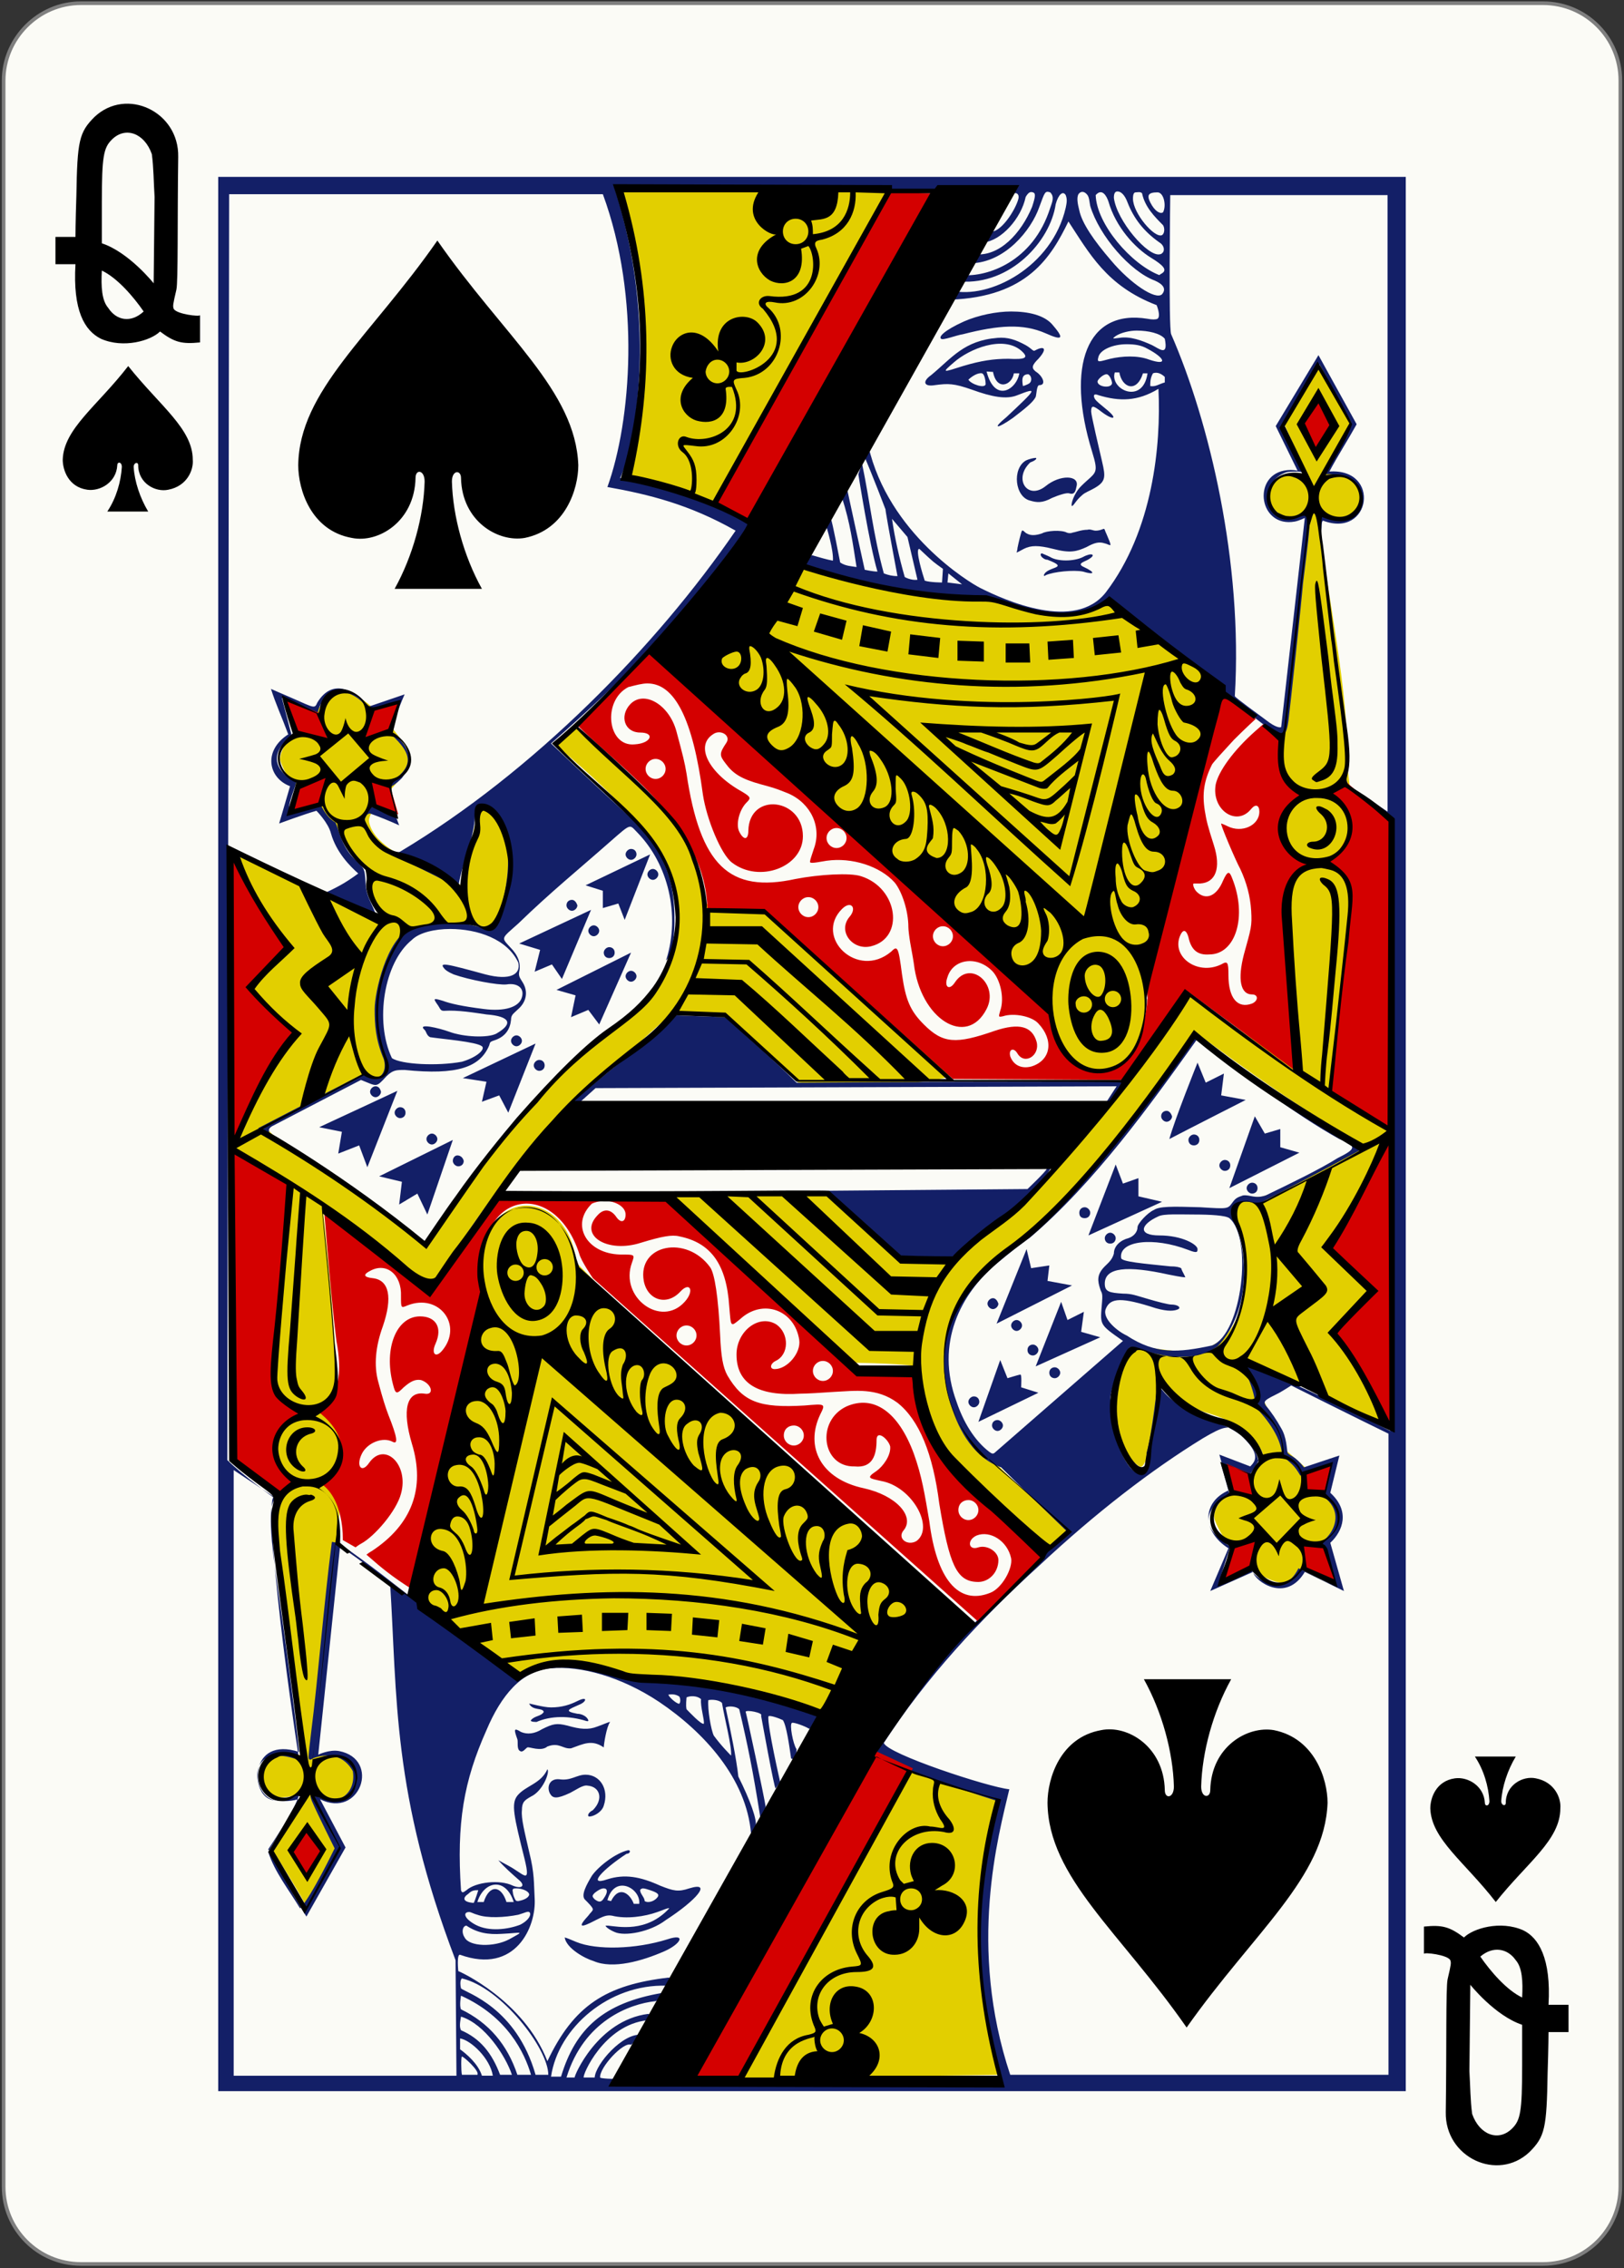 <?xml version="1.0" encoding="utf-8"?>
<!DOCTYPE svg PUBLIC "-//W3C//DTD SVG 1.1//EN" "http://www.w3.org/Graphics/SVG/1.1/DTD/svg11.dtd">
<svg version="1.1"
	 id="svg7143" xmlns:rdf="http://www.w3.org/1999/02/22-rdf-syntax-ns#" xmlns:dc="http://purl.org/dc/elements/1.1/" xmlns:cc="http://creativecommons.org/ns#" xmlns:svg="http://www.w3.org/2000/svg"
	 xmlns="http://www.w3.org/2000/svg" xmlns:xlink="http://www.w3.org/1999/xlink" x="0px" y="0px" width="178.6px" height="249.4px"
	 viewBox="0 0 178.6 249.4" enable-background="new 0 0 178.6 249.4" xml:space="preserve">
<rect x="0" y="0" width="178.6" height="249.4" fill="#333333" stroke="none"/>
<g id="layer1" transform="translate(-8.4306448e-6,-740.551)">
	<g id="g6503" transform="matrix(1,0,0,1,-3369.501,1123.804)">
		<path id="rect7399-8-3" fill="#FBFBF6" stroke="#7F7F7F" stroke-width="0.4" d="M3378.4-382.9h160.8c4.7,0,8.5,3.8,8.5,8.5
			v231.6c0,4.7-3.8,8.5-8.5,8.5h-160.8c-4.7,0-8.5-3.8-8.5-8.5v-231.6C3369.9-379,3373.7-382.9,3378.4-382.9z"/>
		<path id="path7431-0-1" d="M3383.6-343c-3.4,4.4-7.1,6.9-7.2,10.3c0,1.1,0.6,3,2.7,3.3c1.4,0.2,3.2-0.8,3.3-2.7
			c0-0.4,0.5-0.4,0.5,0.2c-0.1,1.6-0.6,3.4-1.6,4.9c1.5,0,3,0,4.5,0c-0.9-1.5-1.5-3.3-1.6-4.9c0-0.5,0.5-0.6,0.5-0.2
			c0,2,1.9,3,3.3,2.7c2.1-0.4,2.8-2.2,2.7-3.3C3390.7-336.1,3387.1-338.6,3383.6-343z"/>
		<path id="path7435-3-6" d="M3534-174.1c-3.4-4.4-7.1-6.9-7.2-10.3c0-1.1,0.6-3,2.7-3.3c1.4-0.2,3.2,0.8,3.3,2.7
			c0,0.4,0.5,0.4,0.5-0.2c-0.1-1.6-0.6-3.4-1.6-4.9c1.5,0,3,0,4.5,0c-0.9,1.5-1.5,3.3-1.6,4.9c0,0.5,0.5,0.6,0.5,0.2
			c0-2,1.9-3,3.3-2.7c2.1,0.4,2.8,2.2,2.7,3.3C3541.1-180.9,3537.4-178.4,3534-174.1L3534-174.1z"/>
		<path id="path37-0-2-9" d="M3377.8-354.2h-2.2v-3h2.2c0,0,0-1.6,0.1-4.5c0.1-6.1,0.3-7,2-8.7c3.5-3.3,9.3-0.6,9.2,4.4
			c-0.1,7,0,13.7-0.2,14.6c-0.4,1.7-0.4,1.8-0.3,2.1c0.3,0.6,2.9,0.9,2.9,0.7v3c-2,0.2-2.8,0-4.4-1.2c-1,1-4,1.9-6.5,0.8
			C3378.8-346.9,3377.5-349.1,3377.8-354.2L3377.8-354.2L3377.8-354.2z M3385.3-349c-1.1-1.6-2.9-3.7-4.6-4.5
			c-0.1,1.8,0,3.3,0.7,4.1C3382.3-348,3383.9-347.7,3385.3-349L3385.3-349L3385.3-349z M3386.2-366.3c-0.8-2.3-2.9-3.1-4.4-1.6
			c-0.9,0.9-1.1,1.8-1.1,6.9c0,3.1,0,4.5,0,4.5c3,1,5.7,4.4,5.7,4.4l0.1-9.5C3386.4-363.2,3386.4-364.8,3386.2-366.3L3386.2-366.3
			L3386.2-366.3z"/>
		<path id="path37-0-5-5-3" d="M3539.8-162.8h2.2v3h-2.2c0,0,0,1.6-0.1,4.5c-0.1,6.1-0.3,7-2,8.7c-3.5,3.3-9.3,0.6-9.2-4.4
			c0.1-7,0-13.7,0.2-14.6c0.4-1.7,0.4-1.8,0.3-2.1c-0.3-0.6-2.9-0.9-2.9-0.7v-3c2-0.2,2.8,0,4.4,1.2c1-1,4-1.9,6.5-0.8
			C3538.7-170.2,3540.1-167.9,3539.8-162.8L3539.8-162.8L3539.8-162.8z M3532.3-168.1c1.1,1.6,2.9,3.7,4.6,4.5
			c0.1-1.8,0-3.3-0.7-4.1C3535.3-169,3533.7-169.3,3532.3-168.1L3532.3-168.1z M3531.4-150.8c0.8,2.3,2.9,3.1,4.4,1.6
			c0.9-0.9,1.1-1.8,1.1-6.9c0-3.1,0-4.5,0-4.5c-3-1-5.7-4.4-5.7-4.4l-0.1,9.5C3531.2-153.8,3531.2-152.3,3531.4-150.8L3531.4-150.8
			L3531.4-150.8z"/>
		<path id="path4075-4-3-9" fill="#E2CF00" d="M3451.2-154.7l18.7-34.2c0,0,4.5,1.8,9.7,3.1c-5.1,13.2,0,30.7,0,30.7
			S3451.2-154.7,3451.2-154.7z M3400-213c-1.1-14.5,0.6-26.8,1.3-40.1c0-0.2-6.1-4-6.1-4l14.4-8.1c1.4,0.7,2.3,0.6,2.6-0.8
			c-1.5-4.9-1.7-9.7,1.6-13.8c2.5-3,8.2-1.5,9.8-1.5c1.3,0,4.3-10.2-0.8-13.2c-1.1-0.6-1.6,6-2.4,8.7c-3.3-2-9.5-3.6-10.3-7
			c-0.4-1.9,5.6-5.6,4.4-7.7c-1.7-3.1-6.2-7.8-8.1-6.5c-1.8,1.6-6.1,5-6.1,7.3c1.3,4.1,4.8,4.4,6.6,8.3c0.4,0.8,3.8,4.4,3.8,4.4
			c-1.2,1.9,0.8,5.2,0.9,4.7l-15.7-6.9c0,0,3.6,27.1-0.2,31.1c-0.4,0.4,3.4-1.1,3.4-0.8c1.1,1.5,13.8,9.5,17.4,12.4
			c6.4-9,8.8-13,17.1-21c1.8-1.5,5.9-4.3,8.2-7.6c1.9-2.7,2.6-5.7,2.3-8c-0.4-3-0.7-5.1-2.6-7.5c-4.3-5.5-11.1-10.8-11-10.9l2.3-1.9
			c0,0,8.4,7,11.9,12.1c2.4,3.4,1.3,7.4,3.4,8.1c0.5,0.2,3.9-0.1,5,0.1c0.1,0,24.7,17.4,20.2,18.4c-6.2,1.4-16,0.5-16,0.5
			c-7-6.9-10.4-9.1-14.6-7c0,0-10.6,9.3-16.7,16.6c-3.5,4.1-9,12.8-9,12.8c-0.4-0.2-12.5-9.8-12-8.7c0,0,2.9,26.3,1.6,36
			c-0.9,8.2-2.1,17-2.6,24.5c1.7-0.4,4.3-0.9,4.7,1.8c0.4,3.6-4.2,2.8-4.3,2.4c0,0,2.6,5.5,2.6,5.5s-4,6.9-3.9,6.6
			c0.1-0.2-3.6-6.1-3.6-6.1s2.7-5,3.2-6c0.3-0.7-4.2,1.8-4.4-1.8c-0.2-3.8,4.7-2.9,4.4-2.4C3402.2-197.9,3400.8-206.2,3400-213
			L3400-213z M3460.1-194.9c0.1-0.1-10.6-4.3-20.5-3.9c-3.5-1.4-9.1-2.8-12.9-0.2c-4.2-2.9-7.9-6.1-11.6-9.2c1,0,5.5-25.9,7.5-34
			c-1.1-10.9,9.3-10.9,10.3-2.2c11.3,11.7,25.1,23.8,39.4,35.7C3469.9-204,3461.8-200.4,3460.1-194.9L3460.1-194.9z M3484.8-272.1
			c-12.9-13.2-39.8-36.7-39.8-36.7l12.6-12.3c6.6,2,13.4,3.6,21.1,3.7c0,0,8.4,3.8,12.9,0l11.6,9.2c0,0-4.8,25.5-7.7,34.4
			c0.1,3.5-1.3,7.8-4.7,8.4C3487.9-264.8,3485.6-269.1,3484.8-272.1L3484.8-272.1z M3510.8-302.6c1.3-8.3,1.6-14.3,2.6-24
			c-5.8,1.7-5.7-6.1,0-4.1l-2.6-5.8l3.9-6.6l3.6,6.2l-3.1,5.5c6.4,0.3,4.9,6.3-0.7,4.9c1,9.3,3.3,18.6,3.2,27.7
			c2,14.7-2.4,35.1-1.7,35.6l6.3,4.3l-1.1,31.9l-9.9-4.4l-2.9,2c0.9,1.9,2.2,3.7,2.6,5.7c0,0,6.8,5.6,5.9,7.4
			c0.4,0.3-4.9,7.3-6.4,7.1c-3-0.3-6.4-4.2-7.4-6.9c-0.8-2.7,6.1-5.4,5.2-7.5c-1.1-2.4-3.7-3.6-6.1-4.3c-3.2-1-4.7-3.5-4.9-3.5
			c0,0-1.3,10.2-2.5,9.4c-4.9-3.3-1.5-13.7-0.6-13.4c0,0,2.1,0.5,4.6,0.7c8.9,0.9,8.3-10,6.5-15.3c-0.6-2.1,2-1.4,3.1-1.7
			c4.3-1.3,11-5.7,11-5.7c-6.9-3.9-13-8.3-18.5-12.4c0,0-5.1,8.7-11.1,14.8c-4.4,4.4-5.1,5.9-12.5,11.6c-0.1,0.1-5.6,6.6-3,14.2
			c2.2,6.5,12.9,13.6,12.8,14l-2.1,2c0.1,0.1-15.1-9.4-14.7-19.7c0-0.4-6.9-0.5-6.9-0.5l-20-18.5l16.9-0.1l8.7,7.1l5.4,0.3
			c0.4,0.3,0.6-1.4,5.3-5c9.1-6.8,20.4-24.4,20.4-24.4s12,8.4,12,8.4C3511.6-278.1,3509.6-291.7,3510.8-302.6L3510.8-302.6z
			 M3467.3-362.4c0,0-12.4,23.4-19.2,34.4l-9.7-2.8c4-10.8,0.2-31.3-0.8-31.8L3467.3-362.4z"/>
		<path id="path4073-4-2-4" fill="#131F67" d="M3393.5-363.8v210.5h130.6v-210.5H3393.5z M3483.8-211.1c6.2-5.8,12.3-10.5,18-14
			c2.2-1.3,2.9-1.5,3.8-0.7c1.4,1.3,2.3,2.4,1.8,3.3c-0.1,0.2-0.4,0.5-0.4,0.5l-3.4-1.3l1.1,3.9c-3.1,1.3-3,4.6-0.1,6.4l-2,4.7
			l4.7-2.1c0.2,1,3.6,3.5,5.7,0l4.3,2.1l-1.5-5.3c1.4-1.3,2.2-3.5,0-5.5l1-4.1l-3.9,1.3c-1-1.3-1.5-1.2-1.8-1.6
			c-0.1-0.5-0.1-1.7-0.7-2.7c-0.5-0.9-1.1-1.8-1.7-2.5c-0.3-0.5-0.1-0.6,1.5-1.4c0.7-0.4,1.3-0.8,1.3-0.8s7.6,3.8,10.7,5.3v70.5
			h-41.6c-4.7-14.1-1.3-26.3-0.1-31.4c-2.2-0.2-13.5-3.9-13.8-5.1C3471.3-198.7,3477.3-205.2,3483.8-211.1L3483.8-211.1z
			 M3402.4-190.6c-5.5-1.8-5.5,4.8-2.7,5.3c0.7,0.1,1.5,0.2,2.6-0.1c0.3,0.1-3.3,5.5-3.3,5.5s2.8,5.2,4.2,7.4l4.3-7.6l-2.8-5.3
			c4.4,2.2,6.7-4.4,2.1-5.3c-1.1-0.2-2.3,0.4-2.3,0.4l2.4-22.9c2,1.3,5.5,4,5.5,4c0.8,12.6,0.2,23.1,7.2,41.5l0.1,12.7h-24.5v-66.6
			l4.5,3c0.1,0.4-0.7,0.1-0.3,4.8C3399.8-209.6,3401.1-202.3,3402.4-190.6L3402.4-190.6z M3489.1-361.8c0.2,0.3,0.2,0.7,0.3,1.2
			c1,3.3,4.4,7.2,7.1,8.2c0.9,0.4,1.3,0.9,0.8,1.5c-0.7,0.7-3.5-1.2-5.6-3.7c-1.9-2.2-3.2-4.1-3.5-5.5c-0.2-0.8-0.3-1.4-0.1-1.8
			C3488.4-362.3,3488.8-362.2,3489.1-361.8z M3492.4-362.2c0.4,0,0.8,0.4,1.1,1.2c0.7,1.8,1.8,3.2,3.5,4.4c0.5,0.3,0.6,0.8,0.4,1.1
			c-0.1,0.1-0.2,0.2-0.3,0.2c-1.3,0.4-4.8-3.7-5.1-6.2C3492-362.1,3492.2-362.2,3492.4-362.2L3492.4-362.2z M3496.8-362.1
			c0.7,0,1,1.5,0.6,2.2c-0.3,0.2-0.9-0.1-1.4-1.1C3495.6-361.8,3495.8-362.1,3496.8-362.1z M3494.4-362.1c0.2,0,0.5-0.1,0.7,0.1
			c0.3,1.5,1.4,2.6,2.3,3.5c0.2,0.3,0.2,0.9-0.1,1.1c-0.8,0.4-3.2-2.4-3.2-4C3494.1-361.9,3494.2-362.1,3494.4-362.1L3494.4-362.1z
			 M3491.4-361.1c0.8,2.8,2.9,5.1,4.7,6.2c1.3,0.8,1.8,1.3,1.2,1.7c-0.2,0.1-0.3,0.2-0.3,0.2c-3.1-1.2-6.9-5.6-7-8.8
			C3490.7-362.6,3491.2-361.7,3491.4-361.1z M3480.7-349c-1.6,0-3.6,0.4-5.2,1.1c-2.2,1-2.8,1.7-2.5,1.9c0.2,0.2,1.7-0.4,2.4-0.5
			c3.9-1,6.6-1.2,9.1-0.1c2,0.9,2,0.5,0.7-1C3484.3-348.6,3482.6-349,3480.7-349L3480.7-349z M3494.5-346.9c1.3,0,2.6,0.3,3.1,0.9
			c0.4,2-0.6,1.1-1.4,0.7c-1.1-0.5-2.4-1-3.6-0.8c-0.8,0.1-0.8,0.1-0.4-0.2C3492.8-346.7,3493.8-346.9,3494.5-346.9z M3479.2-346.1
			c-3.7,0.3-5,2.2-7.3,4.1c-1,0.7-0.8,1.3,0.4,1.1c1.5-0.2,2.1-0.2,4.1,0.5c2.2,0.8,3.8,1.1,5,0.6c2.3-0.9,2.1-0.7-1.2,2.4
			c-1.7,1.4-1,1.3,0.7,0.1c1.3-1,2.2-1.7,2.5-2.3c0.1-0.3,0.1-1.3,0.4-1.3c0.8,0,0.4-1-0.4-1.5c-0.5-0.4-0.4-0.7,0.3-1.4
			c1-1.1,0.7-1.5-0.4-0.9c-0.2,0.1-0.3-0.2-1-0.6C3481.2-345.9,3480.3-346.2,3479.2-346.1L3479.2-346.1z M3481.8-344.7
			c0.9,0.8,0.5,1-1.4,0.9c-1.6,0-3,0.2-5,0.8c-2.2,0.7-2.4,0.8-1-0.4C3476.1-344.9,3479.8-346.4,3481.8-344.7z M3493.4-345.4
			c0.9,0,1.6,0.1,2.3,0.5c1.9,1,2.3,1.9,0.2,1.2c-1.3-0.5-3-0.4-4.3-0.1c-1.2,0.3-1.5,0.5-1.3-0.2
			C3490.5-344.8,3491.9-345.4,3493.4-345.4z M3478.7-342.4c0.4,2.2,2.1,1.5,2.3,0.2l0.6,0c-0.3,1.8-2.7,3.3-3.6-0.2
			C3478.2-342.4,3479.1-342.3,3478.7-342.4L3478.7-342.4z M3492.1-342.3l0.5,0c0.3,1.7,1.9,2.3,2.6,0.1l0.5,0
			C3495.2-338.7,3491.5-340.4,3492.1-342.3z M3477.5-342.2c0.3,0.1,0.4,0.9,0.4,1.2c-0.1,0.5-1.6,0-1.9-0.5
			C3476.3-341.8,3477-342.3,3477.5-342.2z M3497.6-341.8v0.6c-0.7,0.2-1,0.5-1.6,0.4c0-0.4,0-0.9,0.3-1.4
			C3496.8-342.4,3497.3-342.1,3497.6-341.8L3497.6-341.8z M3482.7-341.1c-0.3,0.2-0.7,0.3-0.7,0.3c-0.1-0.6-0.2-1.3,0.6-1.3
			C3483-341.9,3483-341.3,3482.7-341.1z M3491.2-342.1c0.3,0,0.6,0.7,0.6,1c-0.1,0.6-1.6,0.4-1.6-0.2
			C3490.2-341.5,3490.8-342.1,3491.2-342.1z M3477.3-318.6c-1.2-0.6-10.1-6-12.3-15.6l-0.5,1c1,2.3,2.4,6,2.4,6
			c-0.1-0.3,0.4,2.5,1.3,7.3c-0.5,0-1-0.1-1.5-0.3c-1.2-4.4-1.5-7.8-2.4-12.1l-0.4,1.2c0,0,1.2,7.7,2.1,10.7c-0.5,0-1.4-0.2-1.4-0.2
			c-0.7-3.2-1.2-5.4-1.9-8.7l-0.6,0.8c0.9,2.7,1.2,5.1,1.6,7.6c-0.6-0.1-1.2-0.1-1.8-0.5c0,0-0.9-4.7-1-4.7
			c-0.3,0.3-0.5,0.8-0.5,0.8c0,0,0.8,2.6,0.7,3.7c-0.6-0.1-1.6-0.4-2.3-0.6c-0.4,0.2-0.6,0.6-0.8,1c0.3,1.5,20.7,4.7,19.5,3.5
			c0,0.1,9,4,14,0.7c0,0,8.7,6.5,12.2,9.1c0,0.3,1.2,1.7,2.4,2.5l3.5,2.7c1,0.8,1.4,0.2,1.6-1.3c0.2-1.6,1.4-12.7,1.6-15.1
			c1-8,1-7.9-0.2-7.5c-1.8,0.6-3.5-0.2-3.5-2.1c0-1.2,0.5-2.1,1.8-2.6c0.3-0.1,0.8-0.1,1.3-0.1c0.2,0,0.7,0.1,0.7,0.1
			c0.6,0-2.3-5.2-2.3-5.2s2.7-4.9,4-6.7l3.5,6.4l-2.9,5.7c5.6-0.4,5.1,6.7-0.4,4.3c0,0,0,2.1,0,2c0.1-0.6,0-1.1,0.2-1.2
			c5.3,2,6.4-5.8,0.7-5.4c0.9-1.7,2-3.4,3-5.2l-4.2-7.6l-4.7,7.8l2.4,4.9c-0.5-0.1-1-0.1-1.5,0c-3.5,0.7-2.7,6.3,1.2,5.6
			c0.5-0.1,1.1-0.4,1.1-0.4l-2.6,23c0,0-0.3,0.2-1.3-0.5c-1.2-0.9-3.7-2.7-3.8-2.9c0.9-14.7-2.8-30.2-7-39.8
			c-0.3-0.7-0.1-15.3-0.1-15.3h23.9v67.8c-1.2-0.8-2.7-1.8-4-2.7c-0.4-0.3-0.6-0.7-0.5-1.3c-0.4,0.9-0.2,1.3-0.2,1.3l5.2,4.2
			l-0.2,66.6c0,0-8.5-4.4-13.7-6.5c-2.3-1-2.5-0.7-2.5-0.7c0,0,1.7,3.7,1.2,4.4c1.1,1.1,3,3.3,3.1,5.5c1,0.9,1.3,1,2,2.2l3.1-1.1
			l-0.7,3.3c3.3,2.3,0.1,5.5-0.5,5.2c0,0,1.5,3.2,1.8,4.6c-0.5,0-3.2-1.5-3.9-1.8c-1.9,3.8-5.2,0.6-5.2,0.1l-3.6,1.6l1.3-4.1
			c-2.3-1.4-3.9-3.5-0.1-5.8l-0.9-3.2l3.1,1.2c0,0,0.6-0.9,1-1.6c-1.2-5-8.7-4.1-11.1-8.6c0,0-0.6,5.6-1.2,7.7c-0.2,5.4-4-0.1-4-5.8
			c0-1.3,1.6-5.6,2.2-5.8c0.6-0.1,6,2.5,9.6-0.1c1.7-1.7,4.5-6.6,1.8-14.2c-0.9-1.8,1.7-2,2.6-1.4c0,0,7.9-4.1,11.5-6.1
			c-6-3.3-18.4-12.1-18.4-12.5c-1.7,2.6-3.6,4.9-6.2,8.6c-4.3,5.1-7.7,10-13.2,14.1c-7.7,5.6-9.5,11.3-7.4,18
			c0.9,2.9,2.6,5.8,5.5,6.8c1.5,1.5,7.3,7.1,7.3,7.1c-9.8,9-16.5,16.3-21.3,24.5c4,2.1,13.6,5.1,13.6,5.1
			c-3.6,11.9-1.9,21.4,0.4,30.9c0,0-27.9,0-42.4-0.4c-0.1,0.1-1.7,0-1.7-0.1c-0.1-1.1,2.6-4,3.4-3.6c0.4-0.4,1.2-0.6,1.1-1.1
			c-2-0.2-5,3.2-5.1,4.7h-1.2c-0.2-0.2,2.2-5.8,7-6.3c0,0.2,0.6-0.4,0.1-0.7c-5.6,0.7-8.2,6.9-8.1,7h-0.9c1.9-6.2,6.9-8.1,9.8-8.4
			c0,0,0.9-0.3,0.7-0.9c-6.4,1.1-9.5,3.9-11.1,9.2h-1.1c0.8-5.4,6.4-10.2,12.7-10c0.2-0.1,0.4-0.3,0.3-0.9c-7,0.8-10.5,3.1-13.4,9.2
			c-2.6-6.7-9.7-9.9-9.8-9.9c0,0-0.2-1.9,0.2-1.8c6.1,2.2,8.4-3.1,8.2-6.2c-0.1-1.7,0-2.7-0.6-5.1c-0.5-2.2-0.9-3.7-0.8-4.6
			c0-0.9,0.3-1.1,1-1.5c1.3-0.6,2.1-2.7,1.8-3c-0.7,1.6-2.4,1.8-3.3,2.9c-0.7,0.9-0.4,2.2,0.8,7c0.7,2.9-0.1,1.6-1.8,0.7l-1.1-0.6
			c0.7,0.8,1.5,1.5,2.3,2.2c0.7,0.6,0.3,1-0.7,0.6c-1.4-0.7-4.1-0.4-5.1,0.5c-0.4,0.3-0.5,0.3-0.6,0c-0.5-7.4,0.3-12,2.8-17.6
			c1.6-3.8,3.9-6.6,7.1-6.8c3.2-0.3,7.7,0.9,11.9,3.7c4.9,3.3,9.6,8.4,10.1,14.5c0,0.1,0.4-0.5,0.5-0.8c0.2-0.7-0.6-2.9-1.9-5.5
			c-0.2-1.9-0.9-5.3-1.4-7.6c0.4-0.2,1.2-0.1,1.5,0.2c0.9,3.8,1.5,6.7,2.3,11.8c0,0.5,0.6-0.7,0.6-1.1c-0.1-0.8-2.2-10.7-2.2-10.4
			c0-0.3,2,0.1,1.7,0.4c0,0,1.5,8.3,1.6,8l0.5-0.7c0,0-1.4-6.1-1.3-7.2c0.1-0.2,1.2,0.2,1.6,0.4c0.4,0.6,0.7,2.8,0.9,4.2
			c0.5,0.4,0.6-0.7,0.6-1c-0.4-0.6-0.8-2.8-0.5-2.9c0.2-0.1,1.5,0.4,1.8,0.6c0.3,0.3,1.4-1.3,1.1-1.6c-6-2.3-13.6-3.7-19.4-3.8
			c-1.3,0-1.9-0.2-3.9-0.9c-5.2-1.9-9.5,0-10.1,0.6c-6.3-4.4-13.4-10.6-19.1-14.5c-0.3-0.2-0.9-0.3-1-0.3
			c-0.9,6.9-1.5,14.8-2.3,21.1c-0.3,2.5-0.3,2.7-0.2,2.8c0.1,0.1,0.3,0,0.4-0.1c1.9-0.7,3.5-0.2,4.4,1.4c0.4,2.4-1.6,4-3.9,2.8
			c-0.8-0.4-0.9-0.3-0.6,0.5c0.6,1.4,2.5,5.2,2.5,5.2c0,0-2.5,5.2-3.8,6.6c-1.2-2-2.8-4-3.5-6.2c1-1.9,2.8-4.4,3.4-6.3
			c-0.1-0.1-0.6,0-0.9,0.2c-3.2,1.5-3.7-1.4-3.7-2.4c0.1-2.1,1.9-2.6,4.6-1.6c-2.9-19.1-3.5-30-2.7-28.8c0,0-3.5-2.5-5.2-4.2
			l0.2-139.2h41.1c4.2,11.4,3.1,25,0.5,32.2c4.5,0.8,9,1.9,14.1,4.8c-8.7,12.7-22.2,26.5-36.9,35.3c-0.8,0.4-3.6-1.3-3.9-3
			c-0.1-0.4,0.1-1.2,0.6-1.2c1.1,0.4,2.1,0.8,3.2,1.3c0,0-1.5-3.7-0.8-4.3c0.5-0.3,0.8-0.6,1.1-0.9c1.1-1.4,1-2.9-0.1-4.1
			c-0.5-0.5-1-0.8-1.2-0.9c0,0,1-2.9,1.6-4.2l-4.1,1.4c-1.3-1.8-3.8-3.3-5.5-0.5c-0.3,0.7-0.3,0.6-2.8-0.5c-1.4-0.6-2.3-1-2.3-1
			c0.5,1.6,1.2,3.1,1.9,5c-2.8,1.8-2.2,4.8,0.2,5.7l-1.2,4.1c0,0,2.7-1,4.1-1.4c0,0,1.3,1.3,1.6,2.5c0.6,2.1,2.1,3.6,3,4.4
			c-1.5,1.1-2.3,1.5-4,2.3l6,2.4c-0.4-1.3-1.2-2.2-1.2-3.8c-0.1-1.4-0.1-1.4-1-2.3c-1.6-1.4-1.8-3.1-2.3-4.2
			c-0.7-0.4-1.2-1.1-1.6-1.9c-0.4-0.8-3,1.1-3.4,0.7c-0.5-0.5,0.8-3.1,0.7-3.4c-1-0.1-4-2.4-0.5-4.9l-1.1-4.2c0,0,2.7,1.2,3.9,1.8
			c0.9-4.2,4.9-2.2,5.6-0.4c0,0,3.2-1.1,3-0.2c-0.1,0.8-0.6,2.7-0.6,2.7c2.9,2.6,2.3,3.8-0.1,5.5c0,1.4,0.5,3.5,0.5,3.5
			s-1.6-0.7-2.7-1c-0.4,0.4-0.9,1.2-0.8,1.6c0.7,3.2,4.7,4.1,10.6,7.4c0.2-2.1,1.6-5,1.8-7.5c0.1-1.8,0.2-1.9,1.4-1.3
			c3.4,2.4,2.3,9.2,1.1,11.9c-0.7,1.6-0.8,1.5-2.3,1.1c-2-0.6-5.4-0.4-7.3,0.3c-2.6,1.1-3.9,7-3.9,8.8c0,1.7,0.1,3.4,1,5.5
			c0.4,1.3-0.3,2.4-1.5,2c-0.3-0.1-0.9-0.3-0.9-0.3l-11.4,5.9l2.1,1.3c0,0-1.6-0.9-0.6-1.5l9.8-5.1c1.8,0.7,1.6,0.9,2.8-0.4
			c0.7-0.7,1.1-0.7,2-0.7c5.8,0.6,8.3-0.3,9.3-2.7c0.1-0.4,0.1-0.4,0.7-0.6c1.1-0.4,1.6-1.2,1.7-2.2c0-0.6,0.3-0.7,0.8-1.2
			c0.9-0.8,1.1-1.9,0.5-2.9c-0.3-0.5-0.5-0.7-0.4-1.2c0.2-0.9-0.1-1.8-1-2.7c-1-1.1-1-0.9,0.9-2.6c3.5-3.4,6.7-6,10.1-9
			c2.4-2.1,2.1-1.9,3-1c3.4,3.5,4.7,9,3.2,13.9c-0.1,0.2-0.1,0.2,0.1,0c1-1.1,1-6.6,0.2-9c-1-3-2-4.5-5.3-7.5
			c-2.1-1.9-7.7-7.2-7.7-7.2c8.1-7.1,16.9-15.9,21.8-24c-2.5-2.7-14.2-5.2-14.2-5.2c1.5-3,4.3-16.7-0.6-31.8
			c14.5,0.7,29.1-0.4,43.6,0.6c0,0,0.2-0.1,0.3-0.1c0.4-0.1,0.6,0.2,0.5,0.6c-0.3,1.2-2,3.9-3.2,3.6c-0.5-0.2-0.4,0.8-0.6,1.2
			c1.9-0.2,4.1-2.6,4.6-5c0.3-0.5,0.5-0.6,0.8-0.5c0.3,0.1,0.3,0.4-0.1,1.6c-1.2,2.9-3.6,5.5-6.3,5.2l-0.4,1
			c3.7-0.1,6.6-3.6,7.5-6.2c0.6-1.6,0.6-1.8,1.2-1.6c0.5,0.5,0.2,1.1,0,1.7c-1.9,6-7,7.6-9.6,7.4c-0.3,0-0.4,0.3-0.3,0.7
			c5.5,0.4,9.9-4.4,10.5-8.5c0.3-1.1,0.8-1.5,1.1-1c0.2,0.5,0.1,0.9,0,1.4c-1.5,6.5-8.4,10.1-12.6,9.1c-0.2-0.2-0.5,0.7-0.1,1
			c8.5-0.3,11.1-4.7,13-8.6c2.3,3.5,4.2,7.1,9.7,9.2c0,0,0.5,1.2,0.1,1.5c-0.2,0.1-0.6,0.1-1.1,0c-6.7-1.1-9,5.2-6.1,14.6
			c0.8,2.6,0.4,2.2-1.2,3.8c-0.8,0.8-1.2,2.1-1,2.2c0.3-0.2,0.4-0.6,1.1-1.2c0.3-0.3,0.9-0.5,1.4-0.8c1.2-0.7,1.2-1.2,0.8-2.9
			c-0.3-1.3-1.2-5.1-1.2-5.5c0-0.7,0.2-0.7,1.1,0c1.3,1,2,0.9,0.5-0.3c-0.6-0.5-1-0.8-1.2-1.1c-0.2-0.4-0.1-0.6,0.4-0.4
			c2.3,0.7,4.3,0.7,6.6-0.7c0.3,6.2-0.6,15.6-5.8,22.4C3487.7-313.8,3480.1-317.2,3477.3-318.6L3477.3-318.6z M3483.4-332.9
			c-0.2,0-0.7,0.1-1.1,0.3c-1.5,0.9-1.2,4,0.5,4.4c0.7,0.2,1.3,0.3,2.4-0.3c0.7-0.3,1.6-0.6,1.9-0.5c0.6,0.2,0.7-0.3,0.8-0.8
			c0.3-1.2-1.8-1.3-3.4,0c-2,1.6-3.6-0.8-1.7-2.6C3483.6-332.7,3483.5-332.9,3483.4-332.9L3483.4-332.9z M3467.6-326.2l1.7,2
			l1.1,4.7c-0.7,0.1-1.4-0.3-1.4-0.3C3468.4-321.9,3467.9-324.1,3467.6-326.2z M3490.9-325.1C3490.8-325,3490.8-325,3490.9-325.1
			c-0.1,0-0.4,0.2-0.9,0.2c-0.3,0-0.6-0.2-0.9-0.1c-0.7,0-1.4,0.3-1.6,0.3c-0.2,0.1-0.5,0.1-0.7,0c-0.6-0.3-2.2-0.2-2.7,0.1
			c-0.6,0.2-1.2,0.3-1.7,0c-0.2-0.1-0.4-0.4-0.5-0.3c-0.1,0.1-0.4,1.4-0.5,1.9c0,0.2-0.1,0.5-0.1,0.5c0.1,0,0.4-0.2,0.8-0.4
			c0.8-0.4,1.6-0.4,3.2,0c1.9,0.5,2.6,0.3,3.7-0.2c0.9-0.5,1.4-0.6,2-0.4c0.1,0,0.5,0.2,0.6,0.2c0.1-0.1-0.2-0.7-0.4-1.2
			C3491-324.9,3491-325.1,3490.9-325.1L3490.9-325.1z M3470.6-322.9c1.7,1.6,1.5,1.4,2.6,2.2l-0.1,1.5c0,0-1.3,0-1.9-0.2
			C3471-320,3470.1-322.9,3470.6-322.9L3470.6-322.9z M3484.2-321.9c0.1,0.1,0.3,0.2,0.5,0.2c2.6,1-0.1,0.7-0.4,1.7
			c0,0.1,0.1,0.1,0.2,0c0.9-0.4,3.1-0.6,4.1-0.4c1.3,0.4,1.4,0.1,0.1-0.5c-0.9-0.4,0.2-0.6,0.6-0.9c0.8-0.5,0.2-0.7-0.7-0.2
			c-1,0.5-2.8,0.5-3.6,0c-0.4-0.2-0.7-0.3-0.9-0.4C3483.8-322.4,3484-322,3484.2-321.9z M3473.8-320.2l1.5,1.2l-1.6-0.2
			L3473.8-320.2z M3438.9-289.9c-0.3,0-0.6,0.3-0.6,0.6c0,0.3,0.3,0.6,0.6,0.6s0.6-0.3,0.6-0.6
			C3439.5-289.6,3439.3-289.9,3438.9-289.9z M3441-289.3l-7.1,3.4l1.9,0.6l0,1.9l1.7-0.5l0.7,1.8L3441-289.3z M3441.3-287.7
			c-0.3,0-0.6,0.3-0.6,0.6s0.3,0.6,0.6,0.6s0.6-0.3,0.6-0.6S3441.6-287.7,3441.3-287.7z M3432.4-284.3c-0.3,0-0.6,0.2-0.6,0.6
			c0,0.3,0.3,0.6,0.6,0.6s0.6-0.3,0.6-0.6C3432.9-284,3432.7-284.3,3432.4-284.3z M3434.5-283.2l-7.9,3.7l2.3,0.7l-0.6,2.4l1.9-0.8
			l1.1,1.6L3434.5-283.2z M3434.8-281.5c-0.3,0-0.6,0.3-0.6,0.6s0.3,0.6,0.6,0.6c0.3,0,0.6-0.3,0.6-0.6S3435.1-281.5,3434.8-281.5z
			 M3419-281.1c3,0,6.3,1.1,7.5,3.7c0.3,1.3-0.9,2-3.6,1.3c-4.4-1.2-5.2-1.4-4.5-0.6c0.1,0.1,0.3,0.3,1,0.6c1.7,0.6,4.9,1.2,5.8,1.1
			c1.2-0.2,2,0.4,1.7,1.4c-0.3,1.1-1.9,1.6-4.2,1.3c-2.4-0.3-3.7-0.6-4.5-0.9c-1-0.3-1.1-0.3-0.6,0.4c0.3,0.4,0.3,0.7,0.7,0.7
			c1.6-0.1,3.3,0.2,4.7,0.4c2.6,0.2,3,1,1.1,2.1c-0.9,0.5-3.6,0.4-5.2-0.2c-1.1-0.4-3.6-1-2.7-0.2c0.2,0.2,0.2,0.6,0.6,0.8
			c1.3,0.2,5.1,0.5,5.7,1c0.4,0.3-0.5,1.2-2.2,1.7c-2.7,0.5-6.7,0.3-7.7-0.4c-1.9-4-0.9-10.5,2.2-13
			C3415.6-280.7,3417.3-281.1,3419-281.1z M3436.5-279.1c-0.3,0-0.6,0.3-0.6,0.6s0.2,0.6,0.6,0.6c0.3,0,0.6-0.2,0.6-0.6
			S3436.8-279.1,3436.5-279.1z M3438.9-278.5l-8.2,4.1l2.1,0.6l-0.5,2.4l1.9-0.8l1.2,1.6L3438.9-278.5z M3438.9-276.5
			c-0.3,0-0.6,0.3-0.6,0.6s0.3,0.6,0.6,0.6s0.6-0.3,0.6-0.6S3439.2-276.5,3438.9-276.5z M3443.7-271.6c-3.6,3.5-7.7,6.3-11.5,9.8
			l0.8,0l2-1.8l57.3-0.2l-1.3,2l0.6,0.2c0,0,1.7-2.5,1.6-2.7c-12.6,0-22.3,0-36.1,0.1c-2.5-2.5-5.2-4.8-7.8-7.2L3443.7-271.6z
			 M3426.3-269.4c-0.3,0-0.6,0.3-0.6,0.6s0.3,0.6,0.6,0.6c0.3,0,0.6-0.3,0.6-0.6S3426.6-269.4,3426.3-269.4z M3501.1-268.9
			c5,3.7,10.8,8.2,15.7,10.9c2,0.8,1.8,1.1-0.2,2.1c-1.9,1.2-5.2,2.8-7.9,4.1c-1.2,0.4-1.7-0.1-2.5,0c-0.6,0.2-0.8,0.3-1.1,0.7
			c-0.6,0.8-0.4,0.8-3.6,0.6c-3.2-0.1-4.5-0.1-5.1,0.3c-0.7,0.3-1.8,1.5-1.8,1.9c0,0.5-0.4,1-1,1.2c-0.8,0.2-1.6,0.8-1.6,1.7
			c-0.2,0.7-0.6,1-1,1.4c-0.9,0.9-0.8,1.6-0.5,2.5c0.1,0.4,0.3,0.3,0.2,1.4c-0.2,2.6-0.4,2.4,2.3,4.3l-14,12.2
			c-0.3,0.3-0.4,0.2-0.7,0c-1.7-1.3-2.9-3.4-3.6-5.5c-2.4-6.5,0.5-11.9,4.4-15.2c1.3-1.1,3.1-2.5,3.6-2.8
			C3489.9-253.2,3496.1-261.9,3501.1-268.9z M3428.4-268.5l-8,3.8l2.6,0.4l-0.5,2.2l1.9-0.7l1,1.9L3428.4-268.5z M3428.8-266.7
			c-0.3,0-0.6,0.3-0.6,0.6c0,0.3,0.3,0.6,0.6,0.6s0.6-0.2,0.6-0.6C3429.4-266.4,3429.2-266.7,3428.8-266.7z M3502.1-264.2l-0.9-2.2
			c0,0-2.5,6.2-3.1,8.4c2.1-1.1,8.4-4.3,8.4-4.3l-2.7-0.5l0.3-2.4L3502.1-264.2z M3410.8-263.8c-0.3,0-0.6,0.3-0.6,0.6
			c0,0.3,0.3,0.6,0.6,0.6s0.6-0.3,0.6-0.6C3411.3-263.6,3411.1-263.8,3410.8-263.8z M3413.2-263.3c0,0-6,2.8-8.6,4l2.5,0.5l-0.4,2.4
			l2.3-0.9l0.9,2.4L3413.2-263.3z M3413.5-261.5c-0.3,0-0.6,0.3-0.6,0.6c0,0.3,0.3,0.6,0.6,0.6s0.6-0.2,0.6-0.6
			C3414.1-261.2,3413.9-261.5,3413.5-261.5z M3497.8-261.1c-0.3,0-0.6,0.2-0.6,0.6c0,0.3,0.3,0.6,0.6,0.6s0.6-0.3,0.6-0.6
			C3498.3-260.8,3498.1-261.1,3497.8-261.1z M3507.5-260.5l-2.8,7.9l7.7-3.9l-2.1-0.6l0-2l-1.7,0.5L3507.5-260.5z M3417-258.6
			c-0.3,0-0.6,0.3-0.6,0.6s0.3,0.6,0.6,0.6s0.6-0.3,0.6-0.6S3417.3-258.6,3417-258.6z M3500.8-258.5c-0.3,0-0.6,0.3-0.6,0.6
			s0.2,0.6,0.6,0.6c0.3,0,0.6-0.2,0.6-0.6S3501.1-258.5,3500.8-258.5z M3419.3-257.9l-8.1,4l2.5,0.6l-0.3,2.5l2-1.2l1.1,2.3
			L3419.3-257.9z M3419.8-256.2c-0.3,0-0.5,0.3-0.5,0.6c0,0.3,0.3,0.6,0.6,0.6s0.6-0.2,0.6-0.6
			C3420.4-256,3420.1-256.2,3419.8-256.2z M3504.2-255.7c-0.3,0-0.6,0.3-0.6,0.6s0.3,0.6,0.6,0.6s0.6-0.2,0.6-0.6
			S3504.5-255.7,3504.2-255.7z M3493-253.1l-0.8-2.1l-3,7.8l8.1-3.7l-2.6-0.6l0-2L3493-253.1z M3484.8-254.8c-0.1,0-0.2,0-0.2,0.1
			c0,0.2-2.1,2.2-2.1,2.2l-23.8,0.2c0,0,2,0.5,2,0.5c3.1,2.5,8,7,8,7l5.9-0.2c3.3-3.2,8.2-5.7,10.4-9.7
			C3485-254.8,3484.9-254.8,3484.8-254.8L3484.8-254.8z M3507.2-253.2c-0.3,0-0.6,0.3-0.6,0.6s0.3,0.6,0.6,0.6
			c0.3,0,0.6-0.2,0.6-0.6S3507.5-253.2,3507.2-253.2z M3488.8-250.5c-0.3,0-0.6,0.2-0.6,0.6s0.2,0.6,0.6,0.6s0.6-0.3,0.6-0.6
			S3489.1-250.5,3488.8-250.5z M3500.9-249.7c1.7,0,3.4,0.1,3.8,0.4c2.6,2.2,1.4,12.7-1.9,14c-3.7,0.8-6.2,1-9.4-1.1
			c-0.9-0.4-2.7-1.8-2.3-2.9c0.5-1.3,1.8-1.3,5.5-0.1c1.4,0.4,2.1,0.3,2.5,0.1c0.3-0.2-0.1-0.5-0.8-0.5c-0.3,0-1.5-0.3-2.5-0.6
			c-1.4-0.4-1.8-0.6-2.8-0.6c-1.5-0.1-2-0.2-2-1.1c0-1.8,2.5-2,7-1c0.5,0.1,1.5,0.3,1.8,0.3c0.2,0.1-0.3-0.6-0.4-1
			c-0.2-0.1-0.5-0.2-1.2-0.2c-2.9-0.3-5.3-0.5-5.4-0.9c-0.3-1.9,3.5-2.4,7.4-0.9c1,0.4,1,0.2,1-0.1c0-0.5-1.7-1.5-4.2-1.5
			c-2.4,0-2.1-1.2-0.1-2.1C3497.5-249.8,3499.2-249.7,3500.9-249.7L3500.9-249.7z M3491.6-247.7c-0.3,0-0.6,0.3-0.6,0.6
			s0.2,0.6,0.6,0.6s0.6-0.3,0.6-0.6S3491.9-247.7,3491.6-247.7z M3482.9-243.8l-0.5-2.1l-3.3,8.2l8.3-4.2l-2.7-0.5l0.2-1.7
			L3482.9-243.8z M3478.7-240.5c-0.3,0-0.6,0.3-0.6,0.6c0,0.3,0.3,0.6,0.6,0.6s0.6-0.3,0.6-0.6
			C3479.2-240.2,3479-240.5,3478.7-240.5z M3486.9-238.1l-0.7-2l-2.8,7.1l7.1-3.2l-2.1-0.6l0.3-2.2L3486.9-238.1z M3481.3-238.1
			c-0.3,0-0.6,0.3-0.6,0.6s0.3,0.6,0.6,0.6s0.6-0.3,0.6-0.6S3481.6-238.1,3481.3-238.1z M3483.1-235.4c-0.3,0-0.6,0.2-0.6,0.6
			s0.3,0.6,0.6,0.6s0.6-0.3,0.6-0.6S3483.4-235.4,3483.1-235.4z M3479.5-233.7l-2.4,6.8l6.6-3.2l-1.9-0.6c0,0,0.1-1.5-0.1-1.4
			c-0.1,0-1.4,0.4-1.4,0.4L3479.5-233.7z M3485.5-232.9c-0.3,0-0.6,0.2-0.6,0.6s0.3,0.6,0.6,0.6c0.3,0,0.6-0.3,0.6-0.6
			S3485.8-232.9,3485.5-232.9z M3476.6-229.7c-0.3,0-0.6,0.3-0.6,0.6s0.3,0.6,0.6,0.6c0.3,0,0.6-0.3,0.6-0.6
			S3477-229.7,3476.6-229.7z M3479.2-227.1c-0.3,0-0.6,0.2-0.6,0.6c0,0.3,0.3,0.6,0.6,0.6c0.3,0,0.6-0.3,0.6-0.6
			C3479.8-226.8,3479.5-227.1,3479.2-227.1z M3444.2-195.9c-0.3,0-1.1-0.7-1.2-1c0.5-0.1,0.9,0,1.2,0.2
			C3444.3-196.6,3444.4-196.1,3444.2-195.9z M3446.6-196.4c-0.1,0.8,0.4,2.3,0.3,2.7c-0.3,0.1-1.6-1.3-1.9-1.6c-0.1-0.5,0-1.1,0-1.3
			C3445.4-196.8,3446.2-196.8,3446.6-196.4L3446.6-196.4z M3448.9-196c0.3,1.8,1.1,4.8,1,5.8c-0.1-0.1-1.1-1.1-1.9-2.2
			c-0.3-0.6-0.7-2.9-0.6-3.9C3447.9-196.4,3448.6-196.3,3448.9-196z M3433-196.2c-0.8,0.4-1.7,0.7-2.9,0.7c-0.9,0-2.5-0.5-2.4-0.4
			c0.4,0.8,1.5,0.4,1.6,0.9c-0.3,0.5-1,0.4-1.4,0.9c-0.1,0.1,0.1,0.2,0.6,0.2c1.6-0.7,3.6-0.7,5.5-0.1c0.4,0.1,0.1-0.3,0-0.4
			c-0.2-0.2-0.6-0.4-1-0.4c-1.6-0.3-0.9-0.5,0.2-1C3434-196.1,3434.2-196.8,3433-196.2L3433-196.2z M3436.6-193.9
			c-0.2,0-0.8,0.3-1.4,0.5c-1,0.4-1.9,0.3-3.3-0.1c-1.2-0.3-1.6-0.2-2.8,0.4c-0.8,0.5-1.6,0.6-2.3,0.3c-0.8-0.5-0.8-0.3-0.4,0.8
			c0.1,0.3-0.1,1.1,0.3,1.3c0.3,0.2,0.6-0.3,0.8-0.4s1.5,0.5,2.2-0.1c1.3-0.5,1.7,0.3,2.6,0.2c1.4-0.5,2.3-1,3.6-0.1
			C3435.9-191.4,3436.2-193.4,3436.6-193.9C3436.6-193.9,3436.6-193.9,3436.6-193.9L3436.6-193.9z M3433.9-188.1
			c-1,0-1.6,0.7-2.9,0.5c-1.1-0.1-1.4,0.9-1,1.6c0.3,0.5,0.7,0.6,2.2-0.1c0.6-0.3,1.4-0.9,1.9-0.8c1.4,0.1,1.8,1.5,0.6,2.7
			c-0.6,0.3-0.6,0.7-0.4,0.7c0.5,0,1.4-0.5,1.6-1.2C3436.5-186.5,3435.5-188.1,3433.9-188.1L3433.9-188.1z M3438.6-179.8
			c-1.4,0.3-3.3,1.8-4,2.8c-0.6,1-1.2,2.1-0.8,2.6c0.4,0.4,0.9,0.9,0.9,1.1c0,0.2-0.3,0.4-0.5,0.7c-1.2,1.3-0.9,1.4,0.8,0.5
			c0.8-0.4,1.2-0.6,1.8-0.5c1.6,0.4,3.6,0.1,5-0.4c0.6-0.2,1.2-0.5,1.3-0.4c-2.5,2.7-5.6,2-6.7,1.9c-0.2,0-0.3,0-0.3,0
			c0,0.1,0.3,0.4,1,0.7c1.1,0.5,3.9,0,5.6-1.3c3.4-2.2,5.2-4.3,2.6-3.5c-1.2,0.4-1.7,0.3-3.2-0.3c-2.2-1-3.9-1.3-5.8-0.7
			c-2.3,0.8-0.5-1.1,2.1-2.8C3438.8-179.4,3438.9-179.8,3438.6-179.8z M3426-174.1l-0.8,0c-0.6-1.9-1.9-1.9-2.5,0l-0.7,0
			C3422.7-176.4,3425.1-176.9,3426-174.1z M3439.8-173.9l-0.6,0c-0.4-1.1-1.6-2.1-2.5-0.3l-0.4-0.1
			C3437.1-177.2,3440-175.6,3439.8-173.9z M3435.9-175.6c0.4,0,0.5,0.4,0,1.1c-0.3,0.5-0.6,0.4-1,0.1c-0.3-0.3-0.3-0.4,0-0.7
			C3435.4-175.5,3435.7-175.6,3435.9-175.6z M3440.2-175.6c0.2,0,0.5,0.1,0.8,0.2c0.9,0.3,1.1,0.5,0.7,0.9c-0.4,0.4-1,0.5-1.3,0.3
			c0-0.4-0.5-0.8-0.5-1.2C3439.9-175.5,3440.1-175.6,3440.2-175.6z M3426.3-175.6c0.6,0,1.4,0.3,1.4,0.7c-0.1,0.4-0.7,0.6-1.2,0.7
			c-0.3,0-0.3-0.1-0.4-0.3c-0.1-0.2-0.2-0.5-0.2-0.7C3425.8-175.6,3426-175.6,3426.3-175.6L3426.3-175.6z M3422.1-175.4
			c0,0-0.3,1-0.5,1.4c-1.3-0.1-1.2-0.6-0.6-1C3421.4-175.4,3421.7-175.4,3422.1-175.4z M3421.1-173c0.2,0,0.5,0.2,0.9,0.3
			c1.1,0.4,3,0.3,4.5,0c0.7-0.2,1-0.4,1.2-0.3c0.3,0.2,0,0.9-1,1.4c-1.3,0.5-3.4,0.8-4.9,0C3420.5-172.3,3420.4-173,3421.1-173
			L3421.1-173z M3420.8-171.5c1.2,0.8,2.4,1,3.9,0.9c2.2-0.1,2.6-0.4,0.8,0.6c-1.7,0.9-4.4,0.8-4.9-0.2
			C3420.2-170.8,3420.4-171.5,3420.8-171.5z M3431.6-170.2C3431.6-170.2,3431.6-170.2,3431.6-170.2c0.2,1.2,2.2,2.3,3.2,2.6
			c2.1,0.9,5.3,0,7.8-1.1c1.8-0.8,2.4-2,0.3-1.3c-3.5,1.1-7.8,1.2-10,0.3C3432.2-170,3431.7-170.2,3431.6-170.2L3431.6-170.2z
			 M3420.3-165.7c4.3,1,9.5,7.7,9.5,10.6h-1.4c-2.1-7.4-7.6-9-8.2-9.5C3420-165.5,3420.3-165.7,3420.3-165.7L3420.3-165.7z
			 M3420.2-163.8c5.1,2.3,7,6.3,7.7,8.7h-1.5c-1.1-3.3-3.1-5.7-6.2-7.2C3420-162.7,3420.2-163.8,3420.2-163.8L3420.2-163.8z
			 M3420.2-161.5c2.6,0.8,4.9,4.3,5.6,6.4l-1.3,0c-0.9-2.4-2.2-4-4.3-4.9C3420-160.4,3420.1-160.9,3420.2-161.5L3420.2-161.5z
			 M3420.1-159.1c1.2,0.2,3.3,2.2,3.6,4.1h-1.2c-0.4-1.3-1.7-2.4-2.4-2.9C3420.1-158.2,3420.1-159.1,3420.1-159.1L3420.1-159.1z
			 M3420.3-157.1c0.1-0.1,2,1.6,1.7,2h-1.7C3420.2-155.6,3420.2-157.1,3420.3-157.1L3420.3-157.1z"/>
		<path id="path4071-9-6-8" fill="#D40000" d="M3467.3-362.1c-3.1,6.1-19.2,33.5-19.4,34.4l4.1,1.8l20-36.1
			C3472-362,3467.9-362.1,3467.3-362.1z M3514.5-339.2l-1.7,2.5l1.4,2.8l1.7-2.7L3514.5-339.2z M3441.1-311.8c0,0-5.8,5.7-8,8.4
			c4.8,4.8,14.1,10.9,14.2,20.3l6.4,0l20.6,18.5c0,0,18.7,0.1,19,0.1c0.4-0.1,7-9.6,7-9.6l11.8,8.7c0,0-0.6-9.3-1-15
			c-0.1-3.8-0.3-6.2,2.5-7.9c-3.8-1.8-3.6-5.2-0.8-7.7c-0.9-1.3-2.3-1.5-2.5-6.1c-0.6-0.6-1.1-1-1.9-1.5l-0.8,0.7
			c-2.5,2.2-4.1,4.5-4.4,5.9c-0.5,2.8,2.3,4.7,3.9,2.7c0.5-0.6,0.9-0.4,0.9,0.3c0,1.5-1.9,2.4-3.5,1.6c-0.4-0.2-0.7-0.3-0.7-0.3
			c-0.1,0.1,1.6,4.1,2.1,5c0.7,1.5,1.1,3,1.2,4.6c0.1,1.7,0,1.9-0.8,4.8c-0.7,2.7-0.4,4.4,0.9,4.4c0.7,0,0.7,0.7,0,1
			c-1.6,0.6-2.6-0.6-2.6-3.1c0-1.5-0.1-1.6-0.8-1.2c-2.7,1.3-5.7-1-4.4-3.4c0.3-0.5,0.6-0.3,0.8,0.4c0.3,1.4,1,2,2.3,1.9
			c2.9,0,4.2-4.2,2.5-8.4c-0.3-0.8-0.5-0.8-1,0.3c-0.7,1.7-1.9,2.2-2.9,1.2c-0.3-0.3-0.5-0.9-0.3-0.9c0.1,0,0.4,0,0.7,0
			c1.7-0.1,2.3-1.7,1.5-4.2c-0.7-2.2-0.8-2.6-1-3.8c-0.3-1.9-0.1-3.3,0.8-5.1c0.2-0.3,1.2-1.4,2.4-2.7c1.3-1.3,2.4-2.3,2.4-2.3
			c-1.2-1-2.3-1.8-3.7-2.9c0,0-8.8,24.2-8.2,33.6c-1.1,12.4-10.2,9-10.9,0.4L3441.1-311.8z M3440.7-308.1c3,0,5,3.9,6.1,12.2
			c0.4,2.7,2,6.6,3.2,7.5c3,2.3,7.8,0.5,7.8-2.9c0-4.2-5.9-4.9-6-0.6c0,1-0.5,1.1-1,0.1c-0.4-0.8,0-2.4,0.8-3.2
			c0.5-0.5,0.5-0.6-0.5-1.2c-3.6-2-5.2-5-3.2-6.3c0.8-0.6,2,0.1,1.5,0.9c-0.8,1.2-0.8,1.4-0.1,2.3c0.8,1.1,1.7,1.7,3.9,2.3
			c1.9,0.5,2.2,0.7,3,1c2.5,1.1,3.7,3.7,2.8,6.1c-0.2,0.6-0.4,1.2-0.4,1.3c-0.1,0.3,0.1,0.3,1.8,0c2.8-0.4,5.9,0.6,7.5,2.4
			c0.8,1,1.5,3.1,1.5,4.9c0,0.3,0.1,1.1,0.2,1.7c0.1,0.6,0.3,1.6,0.4,2.3c0.7,6.1,5.8,9.3,8,5c1.4-2.7-1.8-5.5-3.5-2.9
			c-0.6,0.9-1.2,0.5-0.8-0.6c0.6-2,3.2-2.4,4.9-0.7c0.9,0.9,1.4,3,0.9,4.4c-0.2,0.7-0.2,0.7,0.3,0.6c1.2-0.4,3.2,0,3.9,0.8
			c1.7,1.8,1.4,4-0.7,4.7c-1,0.3-2,0-2.4-1.1c-0.2-0.8,0.4-1,0.8-0.3c0.8,1.3,2.5,0.2,2.1-1.3c-0.5-1.7-1.9-2.1-4.6-1.2
			c-4.3,1.5-5.7,1.4-7.8-0.7c-1.5-1.5-2-2.7-2.4-5.5c-0.4-3.1-0.5-3.2-1.2-2.5c-3.7,3.1-8.5-1.6-5.4-4.7c1-1,1.7-0.1,0.8,0.9
			c-1.3,1.6,0.4,3.7,2.4,3.2c3.7-0.9,3-6.4-1.1-7.7c-1.2-0.4-4.6-0.2-7.2,0.3c-7.3,1.6-10.5-1.5-12-11.6c-0.2-1.2-0.4-2-1.1-4.6
			c-0.8-3-3.6-4.6-5.1-3c-1.2,1.3-0.6,3.1,1.1,3.1c1.7,0,1.2,1.2-0.6,1.3c-3,0.3-3.6-4.8-0.7-6.3
			C3439.4-307.9,3440.1-308.1,3440.7-308.1z M3400.9-306.3l1,3.7l3.8,1.1l-1.2-3.4L3400.9-306.3z M3410.6-305.2l-1,3.3l2.8-1l1-3.1
			L3410.6-305.2z M3441.6-299.8c0.6,0,1.1,0.5,1.1,1.1c0,0.6-0.5,1.1-1.1,1.1c-0.6,0-1.1-0.5-1.1-1.1
			C3440.5-299.3,3441-299.8,3441.6-299.8z M3405.6-297.9l-3.3,1.1l-0.6,2.6l3-0.7L3405.6-297.9z M3412.4-296.8l-2.3-0.7l0.6,2.7
			l2.6,1.1L3412.4-296.8z M3517.5-297.3l-1.6,1.2c4.5,4-0.4,7.8-0.5,7.5c3.3,2.2,2.7,5.6,2.3,8.8c-0.8,5.6-1.1,10.9-1.9,16.7
			c0,0,4,2.7,6.6,3.8c0,0,0-33.8,0-33.8L3517.5-297.3z M3461.5-292.2c0.6,0,1.1,0.5,1.1,1.1c0,0.6-0.5,1.1-1.1,1.1
			c-0.6,0-1.1-0.5-1.1-1.1C3460.4-291.7,3460.9-292.2,3461.5-292.2z M3395.1-289.4l0.1,31.5l6.5-11.7l-4.5-5.2l3.9-4.1
			C3398.9-282.2,3397-285.8,3395.1-289.4z M3458.4-284.6c0.6,0,1.1,0.5,1.1,1.1c0,0.6-0.5,1.1-1.1,1.1c-0.6,0-1.1-0.5-1.1-1.1
			C3457.3-284.1,3457.8-284.6,3458.4-284.6z M3473.2-281.4c0.6,0,1.1,0.5,1.1,1.1c0,0.6-0.5,1.1-1.1,1.1s-1.1-0.5-1.1-1.1
			C3472.1-280.9,3472.6-281.4,3473.2-281.4z M3515.5-246.3l4.8,4.9l-3.8,4.7l5.9,10l-0.1-30.9L3515.5-246.3z M3395.1-256.6l0.2,33.9
			l5.1,3.7l1.3-1.2c-3.3-3.5-1.3-6.2,1.2-7.7c-4.4-1-3.1-6.9-2.8-9.6c-0.1-5,1.7-10.7,1.2-15.6L3395.1-256.6z M3424.5-251.9
			l-7.3,10.2c0,0-8-6.1-12.1-8.9c0.4,4.4,0.8,10,1.4,14.8c1.3,6.9-2.1,7.1-2.1,7.7c5.4,4.1,0.9,8,0.1,7.8c2.9,1.6,2.7,6.4,2.7,6.4
			l1.4,0.8c0,0,0.4-0.3,0.6-0.4c1.5-0.8,3.9-3.6,4.4-5.5c0.9-3.2-1.8-5.8-3.5-3.4c-0.8,1.2-1.5,0.4-0.8-1c0.6-1.2,2.3-1.9,3.4-1.3
			c0.6,0.3,0.5-0.5-0.5-3c-0.3-0.8-0.6-1.7-1.1-3.6c-0.5-1.8-0.3-3.9,0.5-6.1c1.1-3.2,0.7-5.1-1.1-5.3c-1-0.1-1.1-0.4-0.3-0.8
			c1.8-1,3.5,0.4,3.4,2.8c0,1.3,0,1.3,0.7,1c3.5-1.4,6.2,2.2,3.8,5c-0.7,0.8-1.2,0.3-0.7-0.8c0.8-1.8,0-3-1.7-3c-2.6,0-4,3.5-3,7.4
			c0.3,1.2,0.4,1.2,1.2,0.4c0.8-0.7,1.3-0.9,1.9-0.8c1.2,0.4,1.5,1.7,0.4,1.5c-2-0.3-2.5,1.8-1.4,5.5c1.5,4.9,0,8.9-4.4,11.8
			c-0.2,0.1-0.6,0.4-0.6,0.4c1.7,1.5,2.8,2.4,5,3.8l8-32.6c0,0-0.1-1.8-0.3-2.7c0-8.7,8.1-9.6,10.7-1.6c0.2,0.8,1.5,2.7,1.5,2.7
			l42.3,37.7c0,0,7.9-7.7,7.8-7.9c-6-6.1-14.1-10.4-14.4-20c-1.4,0-6.2,0-6.2,0l-20.6-18.9C3436.9-251.7,3431.2-252.1,3424.5-251.9
			L3424.5-251.9z M3436-251.2c1.1,0,2.3,0.6,2.3,1.5c0,0.8-0.5,1-1,0.3c-0.6-0.9-1.4-1-2.1-0.2c-2.1,2.2,1.1,4.2,4.8,3
			c2.3-0.7,3.4-0.9,4.2-0.7c3.5,0.7,5.2,3.1,5.5,7.7c0.2,2.3,0.1,2.3,1.2,1.4c2.5-2.3,6-1,6.5,2.3c0.2,1.4-1.3,3.2-2.7,3.2
			c-0.6,0-0.5-0.6,0.1-0.9c1.5-0.7,1.5-3,0.1-4c-1.9-1.2-4.4,0.7-4.4,3.3c0,3.2,2.4,4.6,7,4.3c0.7,0,2.4-0.1,3.8-0.2
			c2.2-0.1,4.6-0.5,6.9,1.2c2.4,1.9,3.9,5.6,4.6,11.1c1.1,6.7,1.9,8.5,4.1,8.6c1.3,0.1,2.4-1,2.4-2.4c0-0.9-1.2-1.7-2.2-1.4
			c-1.1,0.4-1.3-0.8-0.2-1.3c1.5-0.6,3.4,0.6,3.8,2.5c0.2,1.1-1,3.3-2.3,3.8c-3.5,1.4-5.9-1.5-6.7-7.9c-0.5-2.9-0.8-4.9-1.7-7.4
			c-1.7-4.6-4.4-6.5-7.4-5.2c-3.4,1.6-2.7,6.7,0.9,6.6c2,0.2,2.4-1.3,2.4-2.9c0-1.2,1.3-0.1,1.5,0.7c0.1,1-0.8,2.2-1.5,2.7
			c-1.2,0.8-0.8,0.8,0.5,1.1c3.4,0.6,5.9,5.1,3.9,6.6c-1,0.6-2.2-0.3-1.4-1.2c1.2-1.5-0.8-3.8-4.4-4.6c-4.7-1-6.5-4.5-4.8-8.1
			c0.6-1.2,0.6-1.2-1.7-1c-5,0.3-6.8-0.4-8.5-3.3c-0.5-0.9-0.7-2.1-0.8-4.4c-0.2-4.2-0.6-6.8-1.1-7.5c-2.6-3.6-8-2.5-7.3,1.5
			c0.4,2.1,2.5,2.8,4,1.2c1.1-1.2,1.6-0.1,0.5,1.1c-2.6,2.9-7.2-0.5-5.8-4.3c0.3-0.9,0.4-0.9-1.3-0.9c-3.7-0.1-5.5-3.3-3.1-5.6
			C3434.8-251,3435.4-251.2,3436-251.2L3436-251.2z M3445-237.5c0.6,0,1.1,0.5,1.1,1.1c0,0.6-0.5,1.1-1.1,1.1
			c-0.6,0-1.1-0.5-1.1-1.1C3443.9-237,3444.4-237.5,3445-237.5z M3460-233.6c0.6,0,1.1,0.5,1.1,1.1c0,0.6-0.5,1.1-1.1,1.1
			c-0.6,0-1.1-0.5-1.1-1.1C3458.9-233.1,3459.4-233.6,3460-233.6z M3456.8-226.5c0.6,0,1.1,0.5,1.1,1.1c0,0.6-0.5,1.1-1.1,1.1
			c-0.6,0-1.1-0.5-1.1-1.1C3455.7-226.1,3456.2-226.5,3456.8-226.5z M3504.4-222.3l0.7,3.2l2.5,0.7l-0.4-2.7L3504.4-222.3z
			 M3513-221.2l-0.1,1.9l2.2,0.3l0.8-3.3L3513-221.2z M3476-218.3c0.6,0,1.1,0.5,1.1,1.1c0,0.6-0.5,1.1-1.1,1.1s-1.1-0.5-1.1-1.1
			C3474.9-217.9,3475.4-218.3,3476-218.3z M3507.7-213.9l-2.6,0.7l-1.2,3.6l3.3-1.2L3507.7-213.9z M3512.8-213.6l0.3,2.7l3.2,1.4
			l-1.1-3.8L3512.8-213.6z M3465.6-190.8l-19.8,36l5.4-0.1l18.7-33.9L3465.6-190.8z M3403.2-182.1l-1.8,2.4l1.7,2.7l1.9-2.8
			L3403.2-182.1z"/>
		<path id="path4069-2-6-0" d="M3436.9-363c3.7,11.1,4,22.1,0.8,32.6c1.8,0.1,9.7,2.1,14,4.8c-0.8,2.1-13.1,17.2-21.5,24.1
			c2.4,2.4,5,4.7,7.7,7.3c4.2,4,5.6,6.7,5.9,11.8c0,2.5-0.9,5.5-2.5,7.7c-1.2,1.6-2.5,2.9-5,4.6c-2.3,1.6-5.7,4.9-10,9.8
			c-1.6,1.9-4.4,5.3-6.7,8.6c-0.9,1.2-3.4,4.9-3.4,4.9c-8.5-7-17.6-12.3-17.8-12.3c0,0,9.2-4.9,11.1-5.9c1.5,1,3.5,0.1,2.5-2
			c-1.9-4.8-0.6-9.7,1.7-13.1c0.5-0.8,1.9-1.3,4-1.5c0.9-0.1,1.9,0,2.9,0c0.4,0,1.3,0.1,1.8,0.4c1.7,1,2.1-0.3,3.2-4.4
			c1.1-4.1-0.7-9.3-3.1-9.3c-0.6,0-0.9,0.2-0.8,1.7c0.1,1.1-0.2,1.7-0.5,2.4c-0.6,1.5-0.9,3-1.1,5c0.4,0.1-2.3-2.7-6.5-3.7
			c-2.7-0.3-4.1-3.7-4-3.7c0,0,0.4-0.9,0.8-1.3c0.9,0.4,1.8,1,2.9,1.3c0,0-0.3-1.4-0.4-1.7c-0.5-1.9-0.5-2.2,0.3-2.6
			c1.8-1,2-2.7,0.6-4.3c-0.4-0.4-0.7-0.7-1.1-0.9l0.9-3.6c0,0-0.8,0.2-1.5,0.4c-1.9,0.6-1.8,0.6-2.6-0.3c-1.8-2-4.4-1.6-4.8,0.7
			c0,0.3-0.2,0.7-0.2,0.7l-4-2c0.1,0.9,1.2,4.2,1.2,4.2c-3.5,2.8-0.5,5.2,0.4,5.4c0,0-0.8,2.6-1.1,3.7l4-1.1
			c0.3,0.8,0.7,1.3,1.6,1.9c0.2,2.2,1.9,4.1,3.1,5.1c0,0,0.2,0.8,0.1,1.3c-0.3,1.3,1.1,3.4,1.3,3.5c-5.5-2.2-11.2-4.9-16.7-7.6
			l0.3,67.8c0,0,1.3,1.2,3.8,3c1.2,0.9,1.2,0.9,1,1.9c-0.3,1.3-0.3,2.3,0.9,11.1c0.6,4.6,1.3,9.4,1.8,13.8c0.2,1.6,0.3,2.6,0.3,2.6
			c-1.2-0.6-3-0.6-3.9,0.4c-1.6,1.8-0.3,4.7,2,4.6c0.5,0,0.9-0.2,1.3-0.5c0.3-0.2,0.6,0,0.6,0l-3.5,6.1l4,6.8l4-7.2l-2.9-5.7
			c0,0,0.3,0,0.7,0.2c0.4,0.2,0.9,0.3,1.3,0.4c2,0,2.4-0.9,2.7-2.6c0-2.2-1.7-3.1-4.1-2.3c-0.4,0.1-0.8,0.2-0.8,0.2l2.5-23.6l1.3,1
			l0.4-0.2l-1.2-1c0.2-3.8-1-5.1-2.3-6c4.5-2.6,2.5-6.6-0.4-7.9c0,0,1.9-1.1,2.3-2.3c0.3-1.1,0.2-2.8-0.2-5.8
			c-0.3-4.6-1.3-14.2-1.3-14.2c3.9,3,8,6.2,11.8,9.2l7.6-10.6l18.3,0.1c0,0,13.9,12.7,21,19.2l6.1,0.1c0,0,0.1,0.6,0.1,1.1
			c0.6,6.3,4.8,10.6,8.6,13.6c1.6,1.4,5.4,5.1,5.4,5.1l-7.1,7.2l-43.6-39.1c0,0-0.2-0.6-0.3-0.9c-1-4.1-3.7-5.9-6.2-5.6
			c-2.6,0.3-4.8,2.9-4.7,7.3c0,0.7,0.3,1.9,0.3,1.9l-8,33.3c0,0-3.2-2.4-4.9-3.6l-0.4,0.2l4.7,3.5l0.3-0.2l1.3,1l0.1,0.7
			c4.1,2.8,11,8,11,8c3.3-2.4,6.7-1.6,10.1-0.7c0,0,2.5,0.8,3.8,0.8c6.8,0.2,12.7,1.5,19,3.7l-22.9,40.7l43.6,0.1
			c-2.2-8.5-4.4-17.2-0.4-31.7c-4.3-0.9-13.9-4.7-13.9-4.7s0-0.2,0.4-0.7c1.8-2.5,6.2-9.4,10.4-13.4c0.5-0.4,7.8-7.5,7.9-7.7
			c0-0.1,0.2-0.6,0.5-0.8c0.7-0.5,2.5-2.1,2.5-2.1l-9.1-8c0,0-0.4,0-0.5-0.1c-1.3-0.7-3.6-4.7-4.1-7.4c-1.3-6.2,1.1-11,7.9-16
			c6.6-4.6,19.2-22.3,19.3-22.7c6.8,5.6,12.1,8.6,18.1,12.3c-3.6,2.1-6.5,3.5-9.1,4.8c-1.6,0.9-1.9,1.1-3.2,0.7
			c-1.6,0-2.1,0.6-1.7,2c2.4,3.8,1.4,12.5-1.9,14.2c-2.8,1.5-5.5,1.1-7.7,0.2c-1.7-0.6-1.7-0.6-2.5,1c-1.7,3.6-1.8,6.7-0.2,10.1
			c1.3,2.8,3.2,4.1,3.4,0.3c0.1-2.2,1.1-4.8,1.1-7.2c1.9,2.2,3.2,3.1,6.4,4c2.1,0.3,4.4,3,4.3,4.1c-0.6,0.6-0.8,1.4-0.9,1.3
			c-1-0.3-3.3-1.3-3.3-1.3l1,3.4c0,0-0.2,0.2-0.6,0.4c-2.1,1.1-2,4,0.2,5.2c0.5,0.2,0.5,0.4,0.3,1c-0.3,1.4-0.9,2.3-1.2,3.7
			c0,0,0.3,0,2.8-1.2l1-0.5l0.6,0.6c1.3,1.4,2.9,1.4,4.3,0l0.6-0.7l1.8,0.9c1.7,0.8,2.1,1,2.1,1s-1-3.7-1.1-4.2
			c-0.1-0.2-0.3-0.5-0.4-0.5c-0.2-0.1-0.2-0.1,0.4-0.6c1.6-1.3,1.8-3,0.4-4.4c-0.5-0.5-0.6-0.6-0.6-0.6l0.8-3.5l-3.4,1.1
			c-0.5-1.2-1.4-1.7-2-1.9c-0.1-1.6-0.3-3.2-2.9-5.6c0.9-0.8-0.2-2.8-1.1-4c1.5,0.5,5.3,2.1,5.3,2.1l0.6,0l1.8,0.9l0.2,0.3
			c0,0,5.7,2.7,8.3,3.9c0-0.1,0-2.9,0-33.8c0-18.4,0-33.6,0-33.7c0-0.1-0.7-0.6-1.3-1.1c-1.2-0.9-1.4-1.1-3-2.1
			c-1.2-0.8-1.1-0.8-0.9-1.7c0.3-1.1,0.3-2.6-0.1-5.3c-0.3-2-1.3-9.2-2-15c-0.5-4.1-0.6-5-0.7-5.6c-0.2-1.6,0-2.4,0-2.4
			c5.7,2.5,6.1-5.7,0.4-4.6c1.1-2.2,2-3.2,2.9-5.6c-1.2-2.6-3.8-6.9-3.8-6.9l-4.2,7.3l2.5,5c-2.8-0.5-4.3,1.5-3.8,3.4
			c0.6,1.6,2.1,2.1,3.5,1.4c1.1-0.4,1.1-0.5,0.1,7.5c-0.3,2.4-1.5,13.4-1.7,15c-0.1,1.1-0.2,1.4-0.6,1.2c-0.6-0.3-1-0.6-1.6-1
			l-0.3,0.3c0.5,0.4,1.2,1,1.8,1.6c-0.2,2.9-0.1,4.6,2.3,6c-4.4,2.8-1.8,7,0.8,7.6c-1.5,0.4-3.1,2.4-2.7,6.3l1.2,16.3l-11.9-8.9
			l-7,10l-18.4,0l-20.8-18.8c0,0-4.6-0.1-6.4-0.1c0.2-0.1-0.4-5.8-3.4-9.6c-3.3-3.9-10.7-10.3-10.7-10.3l7.8-8l43.9,39.6
			c0,0,0.2,1.1,0.3,1.6c1.5,6.3,8.6,6.6,10.1,0.3c0.2-1,0.5-3.4,0.4-3.7c0-0.1,0.2-1.1,0.5-2.3c2.4-9.3,4.4-17.3,6.7-26.2
			c0.3-1.2,0.7-2.6,0.8-3c0.4-1.8,0.3-1.8,2.2-0.4c1.2,0.9,1.6,1.2,1.6,1.2l0.4-0.4c-1.3-1-3.5-2.6-3.5-2.6l0-0.7
			c-7.1-5.1-8.6-6.5-12.8-9.8c-3.3,2.9-7.9,1.7-10.9,0.7c-0.8-0.3-2.6-0.8-2.6-0.8c-7.3,0-13.7-1.4-19.8-3.4l23.4-41.7l-9,0
			l-0.3,0.4h-4.7l0-0.4L3436.9-363z M3523.1-225.8C3523.1-225.8,3523.1-225.8,3523.1-225.8z M3463.6-362.1l3.2,0.1l-18.9,33.8
			l-2-0.8c0,0,0.2-0.1,0.2-1.5c0-1.5-0.3-2.2-1-3.1c-0.6-0.8-0.8-0.8,0.9-0.6c3.4,0.5,5.9-3.3,4.5-6.2c-0.5-1.1-0.5-1.2,0.9-1.3
			c3.8-0.4,5.3-5.3,2.6-7.7c-0.6-0.5-0.3-0.8,0.7-0.6c3.3,0.7,5.9-3,4.6-5.9c-0.4-0.8,0-0.9,0.6-1
			C3462.7-357.6,3463.7-359.9,3463.6-362.1z M3438.1-362.1l14.8,0c-2,3.1,1.5,4.9,2,4.6c-3.2,1.7-2.3,4.2-0.7,5.1
			c1.6,0.8,4,0.1,3.4-3.5l0.8-0.3c0.8,0.9,1.5,6.3-4.3,5.5c-1-0.1-1.6,0.8-0.7,1.4c4.6,5.4-2.6,7.7-2.9,6.8l0-0.9
			c2,0.4,4.5-2.2,2.3-4.4c-1.3-1.3-4.9-0.7-4.3,3.2c-2.1-3.2-4.5-2.2-5.1-0.5c-0.5,1.3,0.1,3.1,2.3,3.4c-2.4,2-1.2,4.2,0.4,4.7
			c1.8,0.5,3.7-0.2,3.2-3.5c0-0.3,0.7-0.2,0.7-0.2c1.9,4.7-2.6,6.4-5,5.5c-0.9-0.4-1.4,1-0.4,1.7c1.4,1.1,1,4.2,0.8,4.2
			c-2.7-1-6.5-1.8-6.4-1.7C3441.3-341.2,3441.2-351.5,3438.1-362.1L3438.1-362.1z M3461.7-362.1l1.3,0c0,1.9-0.8,4.3-4.1,4.6
			c0-0.5,0-1-0.2-1.5C3460-359.2,3461.6-358.9,3461.7-362.1L3461.7-362.1z M3467.5-362l4.3,0l-20.1,35.7l-3.2-1.7L3467.5-362z
			 M3457-359.2c0.8,0,1.4,0.6,1.4,1.4c0,0.8-0.6,1.4-1.4,1.4s-1.4-0.6-1.4-1.4C3455.6-358.6,3456.2-359.2,3457-359.2z M3448.4-343.7
			c0.7,0,1.3,0.6,1.3,1.3c0,0.7-0.6,1.3-1.3,1.3s-1.3-0.6-1.3-1.3C3447.2-343.1,3447.7-343.7,3448.4-343.7z M3514.5-342.6l3.4,5.9
			l-3.9,6.9l-3.2-6.6L3514.5-342.6z M3514.5-340.6l-2.4,4l2.2,4.1l2.5-3.9L3514.5-340.6z M3514.5-338.9l1.2,2.4l-1.5,2.4l-1.2-2.6
			L3514.5-338.9z M3511.2-330.9c0.3,0,0.5,0.1,0.8,0.2c2.3,1,1.6,4.5-0.9,4.2c-0.3,0-0.7-0.2-1.1-0.4
			C3508.4-328.3,3509.4-330.9,3511.2-330.9z M3516.8-330.8c2,0,3.2,2.8,1.1,4.1c-1,0.6-2.5,0.2-3.1-0.8c-0.5-0.9-0.3-2.3,0.9-3.1
			C3516-330.7,3516.4-330.8,3516.8-330.8z M3514-326.8c0.2,0,0.4,1,0.6,2.7c0.1,0.6,0.3,2.1,0.4,3.4c0.3,2.7,0.6,5.2,0.9,7.8
			c0.1,0.5,0.2,1.6,0.3,2.4c1.2,8.4,1.4,11.1,1.1,11.9c-0.7,2.5-4.2,2.7-5.6,1.2c-1.1-1.1-1.2-2.3-0.8-5.5c0.2-1.8,0.3-2.7,1.1-9.7
			c0.2-1.6,0.4-3.8,0.5-4.8c0.3-2.7,0.6-5.3,1-8C3513.8-326.4,3513.9-326.8,3514-326.8z M3457.9-320.6c0,0,11,3.6,19.3,3.5
			c1.2,0,1.4,0,3,0.5c0.9,0.3,2.3,0.7,3.2,0.9c2.6,0.5,4.8,0.4,6.8-0.5c0.3-0.1,0.8-0.5,1.2-0.4c0.3,0.1,0.7,0.7,0.7,0.7
			c-7.3,1.9-24.4,1.6-35.1-2.9L3457.9-320.6z M3514.3-319.4c0,0-0.1,0.1-0.1,0.2c-0.2,0.3,0,2.1,0.6,8.1c1.3,11.3,1.3,11.5-0.3,12.7
			c-0.8,0.6-0.9,0.8-0.5,1c0.3,0.2,0.2,0.2,0.8,0c1.3-0.4,1.8-1.4,1.8-3.5c0-1.6,0-1.8-0.5-5.7c-0.2-1.4-0.4-3.3-0.5-4.3
			C3514.7-318,3514.5-319.4,3514.3-319.4L3514.3-319.4z M3456.8-318.2c10.9,3.9,22.3,5,36.1,2.9c0,0,1.3,0.9,2,1.3l-0.5,0.1l0.2,1.9
			l2.3-0.4c0,0,1.3,1,2.2,1.6c-12.3,3.8-32.1,3.1-44.3-2.3c-0.5-0.3-0.7-0.5-0.7-0.5c0.3-0.6,0.6-1,0.9-1.4l2.2,0.6l0.6-2l-1.7-0.6
			L3456.8-318.2z M3459.7-315.8l-0.7,2l3.1,0.9l0.5-2.1L3459.7-315.8z M3464.4-314.5l-0.4,2.3l3.1,0.6l0.4-2.2L3464.4-314.5z
			 M3469.6-313.5l-0.2,2.2l3.3,0.4l0.2-2.2L3469.6-313.5z M3492.5-313.4l-2.8,0.3l0.2,1.9l2.9-0.3L3492.5-313.4z M3487.5-312.9
			l-2.8,0.2l0.1,2l2.8-0.2L3487.5-312.9z M3474.8-312.8v2.2l2.9,0.1l0-2.2L3474.8-312.8z M3482.7-312.5l-2.6,0l0,2.1l2.7,0
			L3482.7-312.5z M3452-312.2c0.3,0,0.9,0.6,1.2,1.3c0.5,1.4,0.3,3-0.5,3.5c-1.1,0.7-2.5-0.4-1.7-1.4c0.1-0.2,0.4-0.4,0.5-0.4
			c0.6-0.2,0.7-1.1,0.4-2.7C3451.9-312.1,3451.9-312.2,3452-312.2z M3456.3-311.6c11.8,3.9,25.2,5.2,39.1,2.3c0,0-6.6,26.8-6.7,26.8
			L3456.3-311.6z M3450.5-311.6c0.6,0,0.7,1.1,0.2,1.6c-0.7,0.7-2.1,0.1-1.8-0.8C3448.9-311,3450.1-311.6,3450.5-311.6z
			 M3453.9-310.9c0.1,0,0.4,0.2,0.8,0.8c1.3,1.8,1.4,3.8,0.2,4.7c-1.4,1.1-2.4-0.6-1.3-2c0.3-0.4,0.3-1.1,0.2-2.6
			C3453.7-310.7,3453.7-310.9,3453.9-310.9L3453.9-310.9z M3499.7-310.3c0.2,0,0.4,0.1,1,0.4c0.8,0.4,1.1,1,0.7,1.5
			c-0.6,0.7-2.2-0.7-1.9-1.7C3499.5-310.2,3499.6-310.3,3499.7-310.3L3499.7-310.3z M3498.4-309.4c0.2,0,0.6,0.4,0.9,1.2
			c0.3,0.5,0.4,0.7,0.8,0.8c1,0.4,1.2,1.4,0.3,1.7c-1,0.3-1.7-0.4-2.1-2.1C3498.1-308.8,3498.2-309.4,3498.4-309.4L3498.4-309.4z
			 M3456.1-308.6c0.1,0,0.4,0.3,0.9,1c1.3,2,0.9,5.7-0.8,6.6c-0.7,0.4-1.2,0.3-1.8-0.3c-0.9-0.9-0.6-1.5,0.6-2
			c1.1-0.4,1.4-1.6,1.1-3.9C3456-308.2,3456-308.6,3456.1-308.6z M3462.4-308c8.1,6.7,15.4,13.8,24.8,22.2
			c2.2-6.9,5.5-21.2,5.5-21.2C3492.3-306.7,3476.9-304.5,3462.4-308z M3492.7-307C3492.7-307,3492.7-307,3492.7-307L3492.7-307z
			 M3497.7-308c0.1,0,0.5,1,0.7,1.9c0.2,0.8,1,2.2,1.3,2.3c1.6,0.3,2.3,1.2,1.5,1.9c-0.6,0.6-1.8,0.3-2.4-0.6
			C3497.7-304.1,3496.9-308,3497.7-308L3497.7-308z M3407.6-307c1,0,1.9,0.6,2.1,1.9c0.3,1.5-0.5,2.5-1.2,2.3c-0.8-0.3-1-1.5-1-1.5
			s-0.2,1-0.5,1.5c-0.7,1-2.1-0.5-1.8-2C3405.4-306.3,3406.5-307.1,3407.6-307L3407.6-307z M3465.1-306.7c8.8,1.3,16.4,1.7,26.9,0.5
			l-4.9,19.3L3465.1-306.7z M3458.4-306.6c0.1,0,0.4,0.2,0.8,0.7c1.4,1.5,1.8,3.5,0.9,4.5c-0.5,0.6-0.9,0.7-1.5,0.3
			c-0.7-0.5-0.8-1.3-0.1-1.6c0.6-0.3,0.7-1,0.2-2.4C3458.3-306.2,3458.2-306.6,3458.4-306.6L3458.4-306.6z M3401.1-306.1l3.2,1.3
			l1.2,2.7l-3.2-0.8L3401.1-306.1z M3413.2-305.8l-1,2.7l-2.5,0.9l1-2.9L3413.2-305.8z M3497-305.2c0.1,0,0.3,0.3,0.5,1
			c0.5,1.8,0.8,2.2,1.2,2.4c0.8,0.4,0.8,1.3,0.1,1.7c-0.5,0.2-0.6,0.2-1-0.3c-0.5-0.7-0.9-2-1-3.2
			C3496.8-304.6,3496.9-305.2,3497-305.2z M3461.3-304c0.1,0,0.2,0.1,0.4,0.4c1.2,1.5,1.4,3.8,0.3,4.5c-1.1,0.7-2.6-0.7-1.7-1.5
			c0.1-0.1,0.3-0.2,0.4-0.3c0.3-0.2,0.3-0.3,0.3-1.6C3461.1-303.6,3461.1-304,3461.3-304z M3470.7-303.8l15.4,14l3.5-13.9
			C3483.6-303.1,3477.2-303.3,3470.7-303.8z M3432.9-303.1c4.9,5.1,11.2,9.3,12.7,14.4c2.7,7,0.7,15.2-5.6,19.9
			c-3.5,2.7-6.9,5.5-9.8,8.8c-4.7,5-7.8,10.5-10.9,14.4c-0.5,0.7-1.9,2.8-1.9,2.8s-0.7,0.8-3-1.1c-6.1-5.4-12.4-9.3-18.9-13.1
			l2.7-1.5c5.4,3.1,12.1,7.5,18.2,12.6c0,0,4.8-7,6.3-9.1c2.2-2.9,3.8-4.8,5.9-7c5.3-6.6,10.8-8.7,13-12c3.3-4.9,3.5-10.6,0.7-15.5
			c-2.7-4.7-8-7.9-11.4-11.8L3432.9-303.1z M3479.1-302.7h6c0,0-0.9,0.7-1.6,1.2c-0.4,0.3-0.9,0.2-1.9-0.1
			C3480.8-302.1,3479.1-302.7,3479.1-302.7L3479.1-302.7z M3486-302.7l1.4,0c-1,1.3-2.1,2.2-3.5,3.3c-0.2,0.1-0.3,0.1-0.7,0
			c-2.9-1-5.5-2.2-8.3-3.3l2.5,0c0,0,1.2,0.4,3,1.1c2.1,0.9,2.6,1.1,3.4,0.6C3484.5-301.5,3485.1-302.3,3486-302.7L3486-302.7z
			 M3488.8-302.7l-0.5,1.8c-0.8,1.1-2.5,2.3-4,3.5c-0.3,0.2-0.3,0.2-1.8-0.4c-5.3-2.1-7.9-3.4-7.9-3.4l-1.1-1c0,0,1.4,0.4,2.3,0.8
			c0.6,0.2,1.7,0.7,2.4,0.9c0.7,0.3,2.2,0.9,3.2,1.3c2.3,0.9,2.2,0.9,4.4-1C3488.2-302.4,3488.8-302.7,3488.8-302.7z M3407.8-302.6
			l2.3,2.7l-3.1,2.6l-2.3-2.8L3407.8-302.6z M3496.3-302.6c0.5,1,0.9,2.2,1.8,3c0.7,0.6,0.8,1.1,0.4,1.5c-1,0.6-1.2-0.4-1.5-1.1
			C3496.5-300.3,3495.8-301.9,3496.3-302.6z M3412-302.3c0.1,0,0.1,0,0.2,0c2.5,0,3.1,3.7,0.7,4.6c-0.8,0.3-1.8,0.2-2.3-0.3
			c-0.5-0.5-0.6-0.9-0.2-1.2c0.5-0.4,1.8-0.4,1.8-0.4s-1.2-0.4-1.7-0.7C3409.5-300.9,3410.3-302.2,3412-302.3L3412-302.3z
			 M3463.2-302.3c0.1,0,0.4,0.3,0.7,0.9c1.3,2.1,1.2,6-0.1,7c-0.7,0.5-1.5,0.4-2.1-0.2c-0.8-0.8-0.5-1.7,0.6-2.2
			c1.1-0.5,1.3-1.5,0.9-4.2C3463-301.8,3463-302.3,3463.2-302.3z M3402.8-302.2c0.7,0,1.5,0.3,1.8,0.9c0.3,0.4,0.1,0.8-0.4,1
			c-0.6,0.2-1.8,0.5-1.8,0.5s1.1,0.2,1.8,0.5c0.8,0.4,0.8,1.1-0.5,1.6c-2.4,1.1-4.6-2-2.7-3.7C3401.7-302,3402.3-302.2,3402.8-302.2
			z M3465.2-300.7C3465.2-300.7,3465.3-300.7,3465.2-300.7c0.3,0,0.7,0.3,1.1,0.9c1.4,1.9,1.7,4.7,0.5,5.3c-1.3,0.6-2.2-0.6-1.3-1.7
			c0.6-0.7,0.6-1.8-0.3-4C3465.1-300.6,3465.1-300.7,3465.2-300.7L3465.2-300.7z M3495.8-300.6c0.1,0,0.3,0.4,0.6,1.4
			c0.7,2,1.3,2.9,2.1,2.9c0.9,0,1.4,1.3,0.7,1.8c-1.4,1-3.3-1.5-3.5-4.6C3495.6-300.2,3495.7-300.6,3495.8-300.6L3495.8-300.6z
			 M3488.1-299.6l-0.4,1.6c0,0-1,1-1.7,1.6c-1.1,1-1.4,1.2-2.3,0.9c-1.4-0.5-2.7-0.9-4.1-1.3l-3.3-2.7l7.5,2.9c0,0,0.6,0.2,0.9,0
			C3485.6-297.7,3486.7-298.5,3488.1-299.6L3488.1-299.6z M3495.2-298.1c0.1,0,0.2,0.1,0.3,0.4c0.3,1.5,0.8,2.7,1.2,2.8
			c0.5,0.2,0.7,0.7,0.5,1.1c-0.6,1.3-2.3-1-2.3-3.3C3494.9-297.6,3495-298.1,3495.2-298.1z M3468.1-298c0.1,0,0.2,0.1,0.5,0.4
			c1,1,1.4,3.9,0.5,4.7c-1.2,1.2-2.5-0.6-1.3-1.8c0.3-0.3,0.3-0.4,0.2-1.8C3468-297.6,3468-298,3468.1-298z M3405.3-297.7l-0.8,2.7
			l-2.6,0.7l0.6-2.2L3405.3-297.7z M3408.4-297.4c0.2,0,0.4,0.1,0.7,0.2c1.1,0.8,1.1,2.1,0.6,3c-0.5,0.9-1.4,1.2-2.4,1.1
			c-1.2-0.1-2.1-1-2.1-2.3c0-0.6,0.3-1.4,0.7-1.7c0.3-0.2,0.6-0.1,0.8,0.3c0.2,0.4,0.7,1.4,0.7,1.4s0-1,0.2-1.5
			C3407.8-297.2,3408.1-297.4,3408.4-297.4L3408.4-297.4z M3410.4-297.2l1.9,0.6l0.7,2.6l-2.1-0.8L3410.4-297.2z M3517.4-296.7
			c0,0,0.5,0.2,3.1,2.3c0.6,0.5,1.7,1.5,1.7,1.5l-0.1,33.4l-6.1-3.8l0.3-2.9c0,0,0.8-8.8,1.5-13.5c0.4-5.2,1.4-6.6-2-8.8
			c3.7-2.3,2.7-6,0.3-7.5L3517.4-296.7z M3487.2-296.6l-0.3,1.5c-1.2,2.1-2.3,2-4.2,1l-2.2-1.9c1.4,0.3,2.2,0.8,3.6,1.2
			c0.7,0.2,1,0.1,1.5-0.4C3486.1-295.6,3486.5-296,3487.2-296.6L3487.2-296.6z M3470.6-295.8c0.8,0.8,1,1.6,0.9,3.7
			c-0.1,1.4-0.1,2.5-1.3,3.3c-0.6,0.4-1.6,0.4-2,0c-1.1-0.7-0.5-2.1,0.9-2.2c0.9,0,1.2-2.9,0.7-4.7c-0.1-0.3-0.1-0.5,0.1-0.5
			C3470.1-296.2,3470.3-296.1,3470.6-295.8L3470.6-295.8z M3494.4-295.9c0.2,0,0.5,0.4,0.7,1.2c0.3,1,0.6,1.6,1.2,1.9
			c0.7,0.4,1,1.1,0.5,1.5c-0.9,0.8-1.9-0.2-2.2-2.3C3494.5-293.9,3494.1-295.9,3494.4-295.9z M3514.4-295.5c2.1,0,3.3,1.5,3.3,3.3
			c0,1.3-0.7,2.6-2,3.1c-3.1,0.9-4.7-1.1-4.7-3.1C3511-293.9,3512.3-295.6,3514.4-295.5z M3472.4-294.4c1.8,1.8,1.8,5.5,0.1,5.5
			c-2.1-0.7-0.5-1.9-0.4-2.2c0.2-1.3-0.1-2.1-0.4-3.3C3471.5-295.1,3472.2-294.6,3472.4-294.4z M3514.5-294.6
			c-0.4,0-0.3,0.4,0.3,0.9c1.2,1.1,0.6,3-0.9,3c-0.7,0-0.9,0.5-0.3,0.7c2.4,1,4-2.7,1.9-4.2C3515.1-294.4,3514.8-294.6,3514.5-294.6
			z M3422.7-294.1c1.9,0.7,2.6,4.4,2.7,5.7c0.1,2.3-1,6-1.9,6.7c-2.4,1.9-3.6-4.9-1.5-9.2c0.2-0.4,0.4-0.8,0.3-1.7
			C3422.2-293.5,3422.4-294.1,3422.7-294.1L3422.7-294.1z M3486.6-293.7c0,0-0.2,1.1-0.5,1.7c-0.3,0.7-0.5,0.7-1.2,0.1
			c-0.4-0.3-1-1-1-1c0.6,0.1,1.1,0.4,1.7,0.2C3486-293,3486.5-293.5,3486.6-293.7z M3493.9-293.7c0.1,0,0.3,0.4,0.5,1.2
			c0.6,2.1,1.2,2.9,2,2.9c1.4,0,1.7,1.7,0.4,2.1c-0.5,0.2-0.6,0.2-1.3,0c-0.9-0.2-2.2-3.4-2-5
			C3493.7-293.3,3493.8-293.7,3493.9-293.7L3493.9-293.7z M3408.9-292.4c0.5,0,0.7,0.2,1,0.9c0.3,0.7,1.2,1.6,2,2
			c1.8,0.9,3.7,1.6,5.5,2.5c2.3,1.2,4.4,4.8,3,5.1c-0.5,0.1-1.1,0.1-1.6,0.1c-0.2-0.1-0.5-0.5-0.8-0.9c-1.1-1.7-3-3.4-6.1-4.2
			c-2.2-0.6-4.1-3.2-4.5-4.5c-0.1-0.3-0.1-0.6,0.2-0.7C3408.1-292.3,3408.6-292.4,3408.9-292.4L3408.9-292.4z M3474.4-292.2
			c0.1,0,0.2,0.1,0.5,0.3c1.3,1.4,1.4,3.9,0.3,4.6c-1.2,0.8-2.3-0.5-1.4-1.6c0.4-0.5,0.4-0.5,0.4-1.9
			C3474.2-291.8,3474.3-292.2,3474.4-292.2z M3493.1-290.6c0.2,0,0.4,0.4,0.7,1.3c0.4,1.2,0.5,1.3,0.9,1.5c0.8,0.4,0.9,1,0.3,1.6
			c-1,1.1-2.1-0.6-2.1-3.4C3492.9-290.3,3493-290.6,3493.1-290.6z M3476.3-290.4c0.1,0,0.4,0.2,0.6,0.5c1.6,1.9,1.3,6.2-0.5,6.9
			c-0.6,0.2-0.8,0.2-1.1,0.1c-1.3-0.6-1.1-2,0.5-2.8C3476.9-286.5,3476.1-290.4,3476.3-290.4z M3395.9-289l6.5,3.2
			c0,0,1.8,3.8,2.6,5.2c0.6,1,1.7,1.9,0.5,2.6c-2,1.3-3.1,2.1-3,2.9c0,0.7,0.8,1.3,2,2.7c1.6,1.9,1.6,1.5,0.1,4.3
			c-1.1,2-2.1,6.6-2.1,6.6l-6.6,3.4c2-4.7,4.2-8.7,6.8-11.5c-1.9-1.4-3.5-2.9-5.2-4.9c1.2-1.7,2.9-3,4.4-4.5
			C3398.9-282.5,3397-285.8,3395.9-289L3395.9-289z M3478-289C3478.1-289,3478.1-289,3478-289c0.3,0,0.9,0.7,1.5,1.8
			c0.7,1.4,0.8,3.2,0.1,3.8c-1.1,1.1-2.5-0.3-1.5-1.5c0.7-0.5,0.5-1.8,0-3.2C3477.9-288.7,3477.9-289,3478-289z M3395.2-288.4
			c1.7,3.6,3.6,6.5,5.5,9.3l-4.2,4.4c1.3,1.5,2.9,3.1,5.1,5c-2.7,3-4.5,7.3-6.3,11.3L3395.2-288.4z M3492.4-288.3
			c0.1,0,0.4,0.4,0.6,1.3c0.3,1.1,0.5,1.4,1.1,1.7c1,0.4,1,1.4,0,1.8c-0.4,0.1-1.1-0.2-1.3-0.7c-0.4-0.7-0.6-1.6-0.6-2.5
			C3492.1-287.8,3492.2-288.3,3492.4-288.3z M3515.8-287.6c1.6,0.4,2.2,2.1,1.9,5c-0.4,4-0.9,8.4-1.3,12.1c-0.5,4.2-0.8,6.9-0.8,6.9
			l-0.4-0.3c0,0,0.1-2.3,0.3-3.7c0.4-3.1,0.6-5.9,0.9-9c0.7-7,0.5-9.2-0.7-9.9c-1-0.5-1.4-0.2-0.7,0.5c1.4,1.1,1.3,1.5-0.1,18.7
			c-0.2,1.8-0.2,3-0.2,3l-1.9-1.2c0,0-0.1-1.5-0.3-3.7c-0.4-4.2-0.7-8.7-0.9-12.7c-0.3-4.3,0.5-5.8,3.2-5.9
			C3514.9-287.8,3515.4-287.7,3515.8-287.6L3515.8-287.6z M3481.5-285.1c0.2,0.6,1.1,4.8-1.2,3.6c-0.6-0.4-0.7-0.9-0.2-1.5
			c0.5-0.6,0.6-1.5,0.4-2.7c-0.2-0.8-0.4-1.4-0.4-1.4C3480.6-286.9,3481.5-285.3,3481.5-285.1L3481.5-285.1z M3411.1-286.4
			c2,0.4,4.2,1.6,5.6,3c0.9,0.9,0.8,1.7-0.5,1.8c-1.3,0.2-1.4,0.4-2-0.1c-0.3-0.2-0.8-0.8-1.5-0.9
			C3410.7-283,3409.7-286.7,3411.1-286.4z M3492-285.3c0.2,0.3,0.2,1,0.4,1.5c0.3,1.3,1.2,2.3,2,2.2c0.6-0.1,1.3,0.1,1.4,0.8
			c0.2,0.6-0.1,1.1-0.7,1.3c-0.7,0.3-1.5,0.1-2-0.4C3491.8-281.1,3491.1-284.9,3492-285.3L3492-285.3z M3482.3-285.3
			c0.7,0.3,1.6,2.6,1.7,4.4c0,1.3-0.2,3-1.3,3.6c-0.7,0.4-1.5,0.2-1.8-0.4c-0.4-0.8-0.1-1.6,0.7-1.9c1-0.5,1.3-2.5,0.7-4.5
			C3482.4-284.5,3481.9-285.4,3482.3-285.3L3482.3-285.3z M3405.8-284.3l5.3,2.7c-0.8,1.1-1.4,2-1.8,3.1
			C3407.6-280.4,3406.7-282.4,3405.8-284.3z M3484.3-283.4c0.1,0,0.4,0.3,0.7,0.5c1.3,1.3,1.9,3.6,1.1,4.5c-0.6,0.7-1.8,0.6-1.9-0.1
			c-0.1-0.4,0.3-1,0.5-1.3c0.2-0.5,0.3-1.8-0.1-2.8C3484.4-283,3484.2-283.4,3484.3-283.4z M3447.6-282.9l6,0.2l20,18.1l-1.9,0
			l-18.4-16.8l-5.7,0L3447.6-282.9z M3413.1-279.6c-2.3,3.6-2.9,8.2-1.5,12.3c1.1,2.9-1.3,3.1-2.2,1.2c-0.7-1.4-1.2-3.9-0.9-6.5
			c0.3-4.3,2.3-8.6,3.8-9.1C3413.9-282.3,3413.6-280.2,3413.1-279.6z M3495.2-270.9c-0.6,2.8-1.7,4.3-3.3,4.9
			c-6.5,2.4-9.4-10.8-3.3-14C3494.3-281.9,3496-274.6,3495.2-270.9z M3447.2-279.5l5.6,0.1c5.1,4.7,10.7,9.1,16.2,14.8h-2.7
			c0,0-0.8-0.7-1-0.9c-5-4.5-8.7-8.1-13.4-12.2l-5-0.1L3447.2-279.5z M3490.2-278.6c-3,0.1-3.3,4.3-3.2,5.8c0.2,2.3,1.1,5.6,4,5.3
			c2.1-0.2,3.1-2.7,2.9-5.7C3493.7-276,3492.6-278.6,3490.2-278.6z M3446.7-277.3l4.9,0.1c4.4,3.8,9,8,13.5,12.5h-2.2
			c0,0-0.6-0.5-0.7-0.7c-3.7-3.4-7.5-7.1-11.1-10.1l-5.1-0.2L3446.7-277.3z M3490.3-277.1c0.9,0.3,1,2.4,0.3,3.3
			c-0.5,0.6-1.7-0.5-1.8-2C3488.7-276.6,3489.5-277.4,3490.3-277.1z M3408.5-276.8c-0.4,1.4-0.7,2.9-0.8,4.6l-2.1-2.6L3408.5-276.8z
			 M3491.9-274.3c0.5,0,0.9,0.4,0.9,0.9c0,0.5-0.4,0.9-0.9,0.9c-0.5,0-0.9-0.4-0.9-0.9C3491-273.9,3491.4-274.3,3491.9-274.3z
			 M3450.3-273.8l9.9,9.3l-2.8,0l-8.1-7.4l-5.1-0.2l1-1.8L3450.3-273.8z M3488.7-273.7c0.5,0,0.9,0.4,0.9,0.9c0,0.5-0.4,0.9-0.9,0.9
			c-0.5,0-0.9-0.4-0.9-0.9C3487.7-273.3,3488.2-273.7,3488.7-273.7z M3500.4-273.6c5.6,4.3,13.4,10.1,21.6,14.7c0,0-1.3,1.1-2.6,1.4
			c-6.3-3.5-13.9-8.5-18.6-12.5c-4.4,6.5-12.9,18.4-20.4,23.8c-4.8,3.4-7.2,7.6-7.1,12.5c0,5.1,1.8,8.4,6.8,12.6
			c3.2,2.7,6.7,6.1,6.7,6.1l-1.8,1.6c-0.3,0-5.4-4.4-10.5-9.6c-2.8-2.8-4.1-9.1-3.6-12.5c0.7-4.6,2.2-7.9,6.5-11.4
			c1.7-1.3,3.3-2.3,4.8-3.8C3495.6-265.1,3500.4-273.6,3500.4-273.6L3500.4-273.6z M3491.4-271.3c0.5,1.1,0.8,2.4-0.8,2.5
			c-0.9,0.1-1.5-1.5-0.7-2.9C3490.5-272.8,3491.1-271.9,3491.4-271.3L3491.4-271.3z M3443.9-271.6l5.3,0.2c0,0,5.2,4.6,7.9,7.1h17.8
			c9.8,0,17.9,0,17.9,0.1c0.1,0.1-1.3,2-1.3,2l-58.8,0c0,0,3.6-3.2,4.9-4.1C3440-267.9,3442.1-269.4,3443.9-271.6z M3407.9-269.3
			c0.4,1.4,0.7,2.9,1.4,4.2l-4.1,2.2C3405.9-265.2,3406.7-267.2,3407.9-269.3z M3521.2-257.5c-0.8,2.2-2.9,6.7-5.5,10.2
			c-0.5,0.7-0.9,1.2-0.9,1.2l5,4.8l-4.3,4.6c2.4,2.5,4.5,6.4,5.6,9.5c-2-0.8-3.1-1.3-5.5-2.6c-0.7-1.7-1.4-3.6-2.2-5.1
			c-1.8-3.6-1.7-3.2-0.3-4.3c2.1-1.6,2.7-1.9,2.2-2.7c-0.4-0.5-2.9-3.5-3-3.6c-0.2-0.1-0.1-0.6,0.3-1.3c1.4-2.6,2.6-5.5,3.4-8
			L3521.2-257.5z M3522.2-257.3l0.1,30.3c-1.8-3.6-3.7-7.3-5.7-9.6c-0.1-0.2,4.5-4.7,4.5-4.7c-1.7-1.6-2.7-2.5-5-4.7
			C3518.3-249.4,3520.2-253.7,3522.2-257.3z M3395.3-256.3l5.7,3.3c-0.3,4.3-0.7,9.9-1.3,15.6c-0.5,4.4-0.7,6.5,0.1,7.7
			c0.7,0.9,2.5,1.9,2.5,1.9c-3,1.2-4.2,4.8-0.8,7.5c0,0-0.8,0.6-1.2,1l-4.7-3.5L3395.3-256.3z M3485.1-254.7c-1.4,1.6-3.7,4-5.4,5.1
			c-2.3,1.5-5.5,4.4-5.4,4.5c0,0-3.4,0-5.7-0.1l-7.9-7.1c0,0,0.3-0.1-10.5,0c-13.9,0.1-25.1,0-25.1,0l1.6-2.2L3485.1-254.7z
			 M3513.2-253.4c-0.8,2.5-2,4.8-3.5,7c-0.4-1.5-0.5-3.2-1.3-4.5L3513.2-253.4z M3401.8-252.6l0.7,0.5c0,0-0.4,5.2-0.5,6.8
			c-0.2,2.8-0.4,5.4-0.6,8.2c-0.5,5.7-0.4,6.6,0.7,7.4c0.9,0.6,1.4,0.4,0.7-0.5c-0.5-0.6-0.5-0.6-0.7-1.6c-0.1-0.7-0.1-1.7,0.1-4.3
			c0.9-15.1,1-15.6,1-15.6l1.7,1.1c-0.1,0.2,1.6,15.2,1.4,18.9c-0.2,4.4-6,3.4-6.3,0.2c-0.1-0.7,1-13,1-13L3401.8-252.6z
			 M3449.5-251.7l2.3,0.1l14.2,13l4.8,0.1l-0.4,1.6l-4.7,0L3449.5-251.7z M3458.2-251.7h2.2l8.1,7.4l5,0.1l-1,1.4l-5-0.1
			L3458.2-251.7z M3455.5-251.7l12,10.8l4.1,0.2l-0.6,1.5l-4.8-0.1l-13.5-12.4L3455.5-251.7z M3443.9-251.6h2.5l18.7,16.9l4.9,0.1
			l-0.1,1.5l-5.9,0L3443.9-251.6z M3506.9-251.1c1,0.2,1.5,1.2,2.2,4.8c0.8,4.2-0.9,10.9-3.2,12.2c-1.1,0.9-2.4-0.1-1.6-1.2
			c2.6-3.8,3-10.1,1.4-13.6C3505.3-250.2,3505.8-251.4,3506.9-251.1z M3427.5-250.5c6,0.1,7.5,12.4,1.6,14.1c-3.8,0.6-5.8-2.9-6.3-6
			C3422.1-246.3,3423.9-250.6,3427.5-250.5z M3424.2-243.1c0.4,2.5,1.9,5.3,4.1,5.1c2.9-0.3,3.3-4.2,3-6.2c-0.3-2.4-1.7-4.5-3.7-4.6
			C3424.5-249.1,3423.9-245,3424.2-243.1z M3427.4-247.9c0.8,0,1.4,1.1,1.2,2.5c-0.1,0.9-0.5,2-1.5,1.3c-0.5-0.4-0.9-1.7-0.8-2.6
			C3426.4-247.4,3426.7-247.9,3427.4-247.9z M3509.9-245.1l2.8,3.3l-3.2,2.2C3509.9-241.3,3510.1-243.1,3509.9-245.1z M3429.4-244.8
			c0.5,0,0.9,0.4,0.9,0.9c0,0.5-0.4,0.9-0.9,0.9s-0.9-0.4-0.9-0.9C3428.5-244.4,3428.9-244.8,3429.4-244.8z M3426.2-244.2
			c0.5,0,0.9,0.4,0.9,0.9c0,0.5-0.4,0.9-0.9,0.9s-0.9-0.4-0.9-0.9C3425.3-243.8,3425.7-244.2,3426.2-244.2z M3428-243
			c0.5,0.1,0.8,0.6,1,0.9c0.6,0.9,0.7,2.1,0.3,2.5c-0.9,1-2.3-0.1-2.1-1.7C3427.3-242.4,3427.6-243.2,3428-243L3428-243z
			 M3435.9-239.4c1.3,0,1.7,1.6,0.6,2.3c-0.7,0.5-0.9,2.1-0.4,4.3c0.4,1.6,0.2,1.9-0.8,0.4C3433.6-235,3434-239.4,3435.9-239.4
			L3435.9-239.4z M3432.8-238.6c1.2,0,1.5,0.8,0.8,1.5c-0.4,0.4-0.4,1.6,0.1,2.5c0.6,1.4,0.5,1.8-0.7,0.5
			C3431.4-235.8,3431.5-238.5,3432.8-238.6L3432.8-238.6z M3508.9-237.9c1.3,1.7,2.5,4,3.5,6.6l-5.7-2.6L3508.9-237.9z
			 M3426.1-230.9c-0.4-0.5-0.6-2-0.9-2.6c-0.3-0.8-0.5-1.2-0.9-1.2c-2.4,0.2-2.3-2.1-0.9-2.5
			C3426.2-238.2,3427.3-231.3,3426.1-230.9L3426.1-230.9z M3438-233.2c-0.4,1.2-0.1,1.9,0,3.2c0.1,0.6,0.1,0.7-0.4,0.3
			c-1.1-1-1.7-4.4-0.7-5C3438.3-235.6,3438.7-234.2,3438-233.2z M3494.8-234.8c0.6,0,1.2,0.4,1.5,1.2c0.4,1.1,0.4,4,0.2,5.5
			c-0.3,2.3-0.9,4.4-1.1,6c-0.8,1-2.8-2.4-3-5.1c-0.3-2.1,0.4-6.5,2-7.4C3494.5-234.8,3494.6-234.8,3494.8-234.8z M3502.4-234.5
			c0.5,0,0.4,0.1,0.8,0.5c0.6,0.6,0.8,0.7,1.6,1c1.6,0.5,3.4,2.8,2.7,3.5c-0.5,0.4-2-0.4-2.5-0.6c-0.5-0.2-1.2-0.4-1.5-0.5
			c-1.4-0.5-3.3-3-2.7-3.5C3501-234.3,3502-234.5,3502.4-234.5L3502.4-234.5z M3498.5-234.1c1,0,1.3,0.3,1.9,1.3
			c0.9,1.6,2.4,2.7,4.7,3.4c2.9,0.9,5.5,2.6,5.4,5.8c-0.7,0-1.4,0.1-2.1,0.3c-0.8-2.3-2.8-3.6-4.6-4c-4-0.9-7.8-5-6.7-6.6
			C3497.5-234.2,3498-234.1,3498.5-234.1L3498.5-234.1z M3429.1-233.9l34.7,30.3c-14.7-5.5-28.1-5.3-41.1-3.3L3429.1-233.9z
			 M3443.9-231.9c-0.1,0.9-1.4,1.1-1.6,1.4c-0.6,0.6-0.6,2.2-0.3,4.1c0.2,1.1-0.1,1.1-0.7,0.2c-1.1-1.6-1-4.3-0.3-6
			C3441.9-234.2,3444-233.2,3443.9-231.9L3443.9-231.9z M3424-233.3c1.3,0.1,1.7,2,1.8,3.2c0,1.7-0.5,1.6-0.7,0
			c-0.1-0.7-0.3-1-0.9-1.2C3422.8-231.7,3422.7-233.3,3424-233.3z M3440.1-231.5c-0.3,0.4-0.3,2.1,0,3.3c0.2,0.7-0.1,0.7-0.6,0.2
			c-1.4-1.7-1.6-4.6-0.2-5.1C3440.3-233.4,3440.6-232,3440.1-231.5z M3425.1-228.1c0,1.7-0.4,1.8-0.9,0.2c-0.1-0.4-0.4-0.8-0.5-0.9
			c-0.9-0.6-1.1-1.2-0.6-1.7C3424.5-231.5,3425.1-228.6,3425.1-228.1z M3430.2-229.6l-4.7,20.1c11.6-1,16.9-1.2,29.2,1.2
			L3430.2-229.6z M3444.2-229.3c0.7,0.2,1,1.1,0.1,2c-0.3,0.3-0.5,0.9-0.2,2.3c0.5,1.9-0.3,1.3-1.2-0.5
			C3442.3-226.7,3442.6-229.7,3444.2-229.3z M3422-229.2c1.3,0,2.4,2,2.4,4.3c0,1.8-0.2,1.7-0.9,0c-0.5-1.1-0.9-1.6-1.7-1.9
			C3420.3-227.4,3420.4-229.2,3422-229.2z M3430.5-228.6l21.8,19.1c-8.9-1.4-17.7-1.5-26.2-0.5L3430.5-228.6z M3448.7-227.9
			c1.7,0,2.4,2.1,0.3,2.9c-1.2,0.4-0.7,3-0.5,4.5c0.1,0.6-0.1,0.6-0.5,0.1C3446.7-222.4,3446-227.3,3448.7-227.9L3448.7-227.9z
			 M3446.4-225.5c-0.3,0.5-0.3,1-0.1,2c0.6,2,0.7,2.4-0.5,1.4c-1.2-1.3-1.8-3.9-0.7-4.6C3446.2-227.6,3447.2-226.7,3446.4-225.5
			L3446.4-225.5z M3403.3-227.1c2,0,3.5,1.3,3.4,3.1c-0.1,2-1.3,3.3-3.2,3.4c-2.1,0.1-3.3-1.5-3.4-3.3
			C3400.1-225.3,3401-227.1,3403.3-227.1L3403.3-227.1z M3403.3-226.3c-2.3,0-3.2,3.1-1.3,4.5c0.8,0.6,1.5,0.4,0.8-0.2
			c-1.3-1.2-0.8-3.2,0.9-3.6C3404.5-225.8,3404.2-226.3,3403.3-226.3L3403.3-226.3z M3431.5-225.8l-2.8,13.6
			c5.7-0.9,12.6-0.6,17.9-0.1L3431.5-225.8z M3422.1-225.2c1.4-0.1,1.8,2,1.8,2.9c0,1.1-0.1,1.6-0.3,1.1c-0.5-1.4-0.9-2.1-1.4-2.1
			c-0.3-0.1-0.5-0.2-0.7-0.4C3420.9-224.5,3421.4-225.2,3422.1-225.2z M3431.7-224.7l1.8,1.6c-1.2-0.5-2.2,0.8-2.2,0.8L3431.7-224.7
			z M3450.6-222.1c-0.5,0.7-0.5,2.1-0.1,3.7c0.1,0.5-0.3,0.1-0.7-0.4c-0.8-1-1.2-2.3-1.1-3.3
			C3448.9-224.6,3452.1-224.1,3450.6-222.1z M3421.6-223.3c1.2,0.1,1.6,2.6,1.6,3.4c0,0.8-0.2,1.3-0.4,0.8c-0.3-1-0.9-2.5-1.5-2.9
			C3420.4-222.6,3420.6-223.3,3421.6-223.3z M3512.6-220.6c0,0.9-0.3,1.8-0.9,2.1c-0.6,0.3-0.9-0.1-1.2-1.1c-0.2-0.7-0.3-1-0.3-1
			s-0.2,0.9-0.3,1.1c-0.4,1.3-1.8,1.3-2.4-0.1c-0.6-1.7,1.1-3.4,2.5-3.3C3511.5-222.9,3512.6-222,3512.6-220.6L3512.6-220.6z
			 M3433.2-222.4c0.4,0,2,0.7,2,0.7l1.6,1.4c0,0-1.5-0.6-2-0.8c-1.2-0.4-1.2-0.4-2.2,0.4c-1,0.9-1.9,1.5-1.9,1.5l0.3-1.8
			C3431-221.1,3432.5-222.4,3433.2-222.4L3433.2-222.4z M3422.6-217.9c0.2,1.9-0.3,2.1-0.8,0.3c-0.5-1.6-0.9-2.2-1.7-2.2
			c-1.4,0.2-1.9-1.9-0.6-2.3C3421.9-222.8,3422.5-218.7,3422.6-217.9z M3504.5-222.2l2.2,1l0.5,2.3l-2-0.5L3504.5-222.2z
			 M3455.1-222c2.1-0.6,2.4,2.1,0.8,2.5c-1,0.2-1,1.8-0.7,4c0.1,0.5,0.2,1.1,0.2,1.2c-0.2,0.4-0.7-0.2-1.3-1.7
			C3453-218.5,3453.3-221.5,3455.1-222L3455.1-222z M3515.8-222l-0.6,2.6l-1.9-0.1l-0.1-1.6L3515.8-222z M3452.9-220.3
			c-1,1.5-0.1,2.9,0.1,4c0,0.7-0.8,0-1.3-1c-1-2.1-1.1-3.7-0.2-4.4C3452.9-222.5,3453.5-221.1,3452.9-220.3z M3433.8-220.6
			c0.4,0,0.9,0.2,1.9,0.6c0.8,0.3,2.6,1,2.6,1l2.4,2.1c0,0-2.1-0.8-3.5-1.4c-3.3-1.4-2.8-1.4-5.4,0.5c-0.7,0.6-1.5,1.2-1.5,1.2
			l0.3-1.7c0,0,1-1,2.2-1.9C3433.2-220.5,3433.4-220.6,3433.8-220.6L3433.8-220.6z M3403.3-219.8c1.7,0,2.8,1.3,3.2,2.8
			c0.2,0.9,0,1.7,0,2.5c-1.2,8.9-1.7,17.2-2.7,25.4c-0.1,0.4-0.3,0.2-0.4-0.5c-1.2-7.5-2-15.7-3.1-23.1c-0.2-2.8-0.9-6.4,2.5-7.1
			C3402.9-219.8,3403.1-219.8,3403.3-219.8L3403.3-219.8z M3403.2-218.9c-0.7,0-1.6,0.5-1.9,1.2c-0.6,1.3-0.5,4.1,0.7,12.3
			c0.1,0.7,0.2,1.8,0.3,2.5c0.2,2.2,0.5,3.9,0.7,4.2c0.4,0.6,0.4,0,0.2-2.2c-0.1-1.1-0.3-2.7-0.4-3.7c-0.5-3.9-0.7-6.6-1-10.2
			c-0.2-1.7,0.5-3,1.8-3.4c0.7-0.2,0.7-0.5,0.1-0.7C3403.5-218.8,3403.4-218.9,3403.2-218.9z M3514.2-218.7c2.5,0,3.4,3.4,1,4.7
			c-0.9,0.5-2.4,0.2-2.8-0.5c-0.2-0.6,0-0.9,0.5-1.1c0.5-0.3,1.3-0.5,1.3-0.5s-1.3-0.3-1.7-0.9
			C3511.8-218.4,3513.2-218.7,3514.2-218.7L3514.2-218.7z M3422-215c0,0.6-0.4,0.4-0.4,0c-0.3-0.9-0.8-1.8-1.3-2.2
			c-0.6-0.5-0.7-1.1-0.3-1.4C3421.4-219.9,3422-215.4,3422-215L3422-215z M3505.2-218.8c0.6,0,1.5,0.2,2,0.7c0.7,0.7,0.7,1-0.5,1.4
			c-0.6,0.2-1,0.4-1,0.4s0.5,0.2,0.9,0.3c1.1,0.4,1.1,1,0,1.8c-1.4,1-3.7-0.3-3.6-2.2C3503.1-217.8,3504-218.7,3505.2-218.8
			L3505.2-218.8z M3510.3-218.8l2.2,2.5l-2.6,2.7l-2.5-2.7L3510.3-218.8z M3434.2-218.5C3434.2-218.5,3434.3-218.5,3434.2-218.5
			c0.8,0,1.9,0.5,4.6,1.6c1.5,0.6,3.2,1.3,3.2,1.3l2.4,2.2c0,0-3.3-1.1-4.5-1.6c-0.3-0.1-0.8-0.4-1.2-0.5c-0.4-0.2-1.5-0.6-2.4-0.9
			c-1.9-0.8-1.9-0.8-2.5-0.2c-0.3,0.2-0.9,0.7-1.5,1.1c-0.5,0.4-1.3,1-1.7,1.3c-0.5,0.4-1.1,0.9-1.1,0.9l0.4-2.1c0,0,0.4-0.3,1-0.8
			c0.5-0.4,1.4-1.1,1.9-1.5C3433.4-218.2,3433.7-218.5,3434.2-218.5z M3458.3-216.7c0.1,0.4,0,0.5-0.5,1c-0.6,0.6-0.7,1.7-0.3,3.1
			c0.1,0.4,0.3,0.8,0.2,0.9c-0.7,0.7-2.4-3.6-2-4.8C3456.3-218,3457.9-218.1,3458.3-216.7L3458.3-216.7z M3419.8-216.5
			c0.5,0,1,0.3,1.3,1.1c0.7,2,0.3,4.5-0.5,2.2c-0.2-0.5-0.5-1-0.8-1.3c-0.3-0.3-0.8-0.6-0.8-1
			C3419.1-216.2,3419.4-216.5,3419.8-216.5z M3434.8-216.5c0.3,0,0.7,0.2,1.4,0.4c0.6,0.3,2.4,0.9,3.4,1.3c1.6,0.6,3.2,1.4,3.2,1.4
			l-3.6-0.2c0,0-1.2-0.4-1.9-0.7c-2.6-1.1-2.5-1.1-3.8-0.1c-0.5,0.4-1.1,0.9-1.1,0.9l-1.8,0.1c0,0,0.9-0.9,2.1-1.8
			c0.4-0.3,1-0.7,1.2-1C3434.3-216.3,3434.5-216.5,3434.8-216.5L3434.8-216.5z M3462.8-215.7c1-0.2,1.5,0.8,1.5,1.4
			c-0.1,0.7-0.7,1.3-1.6,1.5c-0.2,0.7-0.8,2.4-0.4,4.9c0.3,1.2-0.2,1.2-0.7,0.1C3460.7-209.8,3459.6-215.1,3462.8-215.7
			L3462.8-215.7z M3460-213.8c-0.4,0.9-0.6,1.6-0.3,2.8c0.3,1.3,0.3,1.6-0.4,0.8c-1.4-1.9-1.6-4.8-0.3-5.2
			C3460.2-215.7,3460.4-214.3,3460-213.8z M3418.2-215.1c2.2,0.3,2.8,4.1,2.5,5.7c-0.6,1.9-0.5,0.6-0.7-0.2c-0.5-1.9-1.2-3-1.8-3.1
			C3416.3-213.1,3416.6-215.4,3418.2-215.1z M3434.9-214.4c0,0,0.1,0,0.1,0c0.7,0.1,2.6,0.7,1.8,0.9l-2.8,0
			C3433.4-213.5,3434.3-214.4,3434.9-214.4L3434.9-214.4z M3511.1-213.8c0.3,0,0.6,0.3,1.1,0.7c1,1,0.6,2.7-0.8,3.5
			c-2.1,1.3-4.6-1.1-3.4-3.3c0.6-1.2,1.4-1,2.1,0.7c0.1,0.2,0-0.2,0.2-0.7C3510.5-213.4,3510.8-213.8,3511.1-213.8z M3507.5-213.7
			l-0.6,2.6l-2.6,1.3l1-3.2L3507.5-213.7z M3512.9-213.2l2.1,0.2l1.2,3.4l-3-1.3L3512.9-213.2z M3463.9-211.3
			c1.5,0.1,1.7,1.5,0.8,2.1c-0.5,0.5-0.7,1.1-0.6,2.2c0,0.5,0.1,1.1,0.1,1.1c0,0.2-0.2,0.2-0.5-0.1
			C3462.2-207.7,3462.4-211.4,3463.9-211.3z M3418.3-210.8c1,0,2,2.7,1.5,3.8c-0.3,0.6-0.7,0.5-0.8-0.3c-0.1-0.5-0.4-1.2-1.2-1.4
			C3416.7-209,3417.1-210.8,3418.3-210.8z M3466.7-209.1c0.7,0.4,0.8,1.2,0.1,1.7c-0.5,0.4-0.6,0.7-0.7,1.7c0.2,2.3-1.1,0.8-1.2-1.2
			C3464.8-208.1,3465.4-209.8,3466.7-209.1z M3417.5-208.4c0.7,0,1.5,1.2,1.3,2c-0.1,0.6-0.4,0.5-0.8,0c-0.2-0.1-0.5-0.3-0.7-0.3
			C3416.3-207,3416.4-208.4,3417.5-208.4L3417.5-208.4z M3437-207.5c9.3,0,18.9,1.4,26.9,4.6l-0.7,1.2l-2.1-0.7l-0.7,1.9l1.7,0.7
			l-0.8,1.8c-9.5-3.1-19.7-5.4-36.6-2.9c-0.8-0.6-2.4-1.7-2.4-1.7l1.4-0.3l-0.2-1.9l-3.4,0.6l-1-1
			C3424.5-206.7,3430.6-207.4,3437-207.5L3437-207.5z M3468.1-207.1c0.9,0,1.4,1,0.8,1.4c-0.5,0.3-1.5,0.4-1.7,0.1
			C3466.8-206,3467.4-207.1,3468.1-207.1z M3435.7-205.9l0,2l2.8-0.1l0.1-1.9L3435.7-205.9z M3440.6-205.9l0,1.9l2.7,0.1l0.1-1.9
			L3440.6-205.9z M3433.5-205.7l-2.7,0.2l0.1,1.8l2.7-0.1L3433.5-205.7z M3445.7-205.4l-0.1,1.9l2.8,0.3l0.2-1.9L3445.7-205.4z
			 M3428.3-205.3l-2.8,0.4l0.2,1.8l2.7-0.3L3428.3-205.3z M3451.1-204.7l-0.3,1.9l2.6,0.4l0.3-1.8L3451.1-204.7z M3456.2-203.6
			l-0.3,2l2.6,0.6l0.4-1.8L3456.2-203.6z M3437.6-201.4c8.7,0,16.6,1.5,23.3,4c0,0-0.9,1.9-1.2,2.1c-4.8-1.9-13-3.7-18.5-3.8
			c-2-0.1-2.5-0.1-3.2-0.4c-4.2-1.4-7.9-2-11.3,0.1l-1.4-1C3429.6-201.1,3433.7-201.4,3437.6-201.4z M3400.9-190.2
			c2,0,2.9,3.1,0.8,4.4c-0.6,0.3-1.3,0.3-1.9,0c-1.7-0.8-1.8-3.4,0.2-4.2C3400.3-190.2,3400.6-190.2,3400.9-190.2L3400.9-190.2z
			 M3465.9-190.1c0.7,0.4,3.3,1.6,3.3,1.6l-18.5,33.5l-4.5,0L3465.9-190.1z M3406.3-190c1.1-0.1,1.9,0.8,2.2,1.6
			c0.4,1.1-0.3,3-2.3,2.9C3404-185.6,3403-189.7,3406.3-190z M3469.8-188.3c0.5,0.3,2.3,0.6,2.4,0.9c0.1,0.2-0.1,0.5-0.1,1
			c-0.1,1.1,0.2,2.2,0.8,3.2c1.1,1.5-0.1,0.8-1.1,0.8c-2.4-0.6-5.4,2.6-4.2,6c0.3,0.7,0.2,0.8-1.1,1.2c-2.9,0.9-4.1,4-2.8,6.7
			c0.7,1.4,0.7,1.4-0.5,1.5c-3.5,0.3-5.6,3.4-4.1,6.7c0.2,0.5,0.1,0.6-0.7,0.8c-2.4,0.4-3.5,2.5-3.8,4.7l-3.2,0L3469.8-188.3z
			 M3472.9-187.1l6.1,1.7c-2.5,8.7-2.9,18.8,0.2,30.4l-14.1,0c2-1.8,1.2-4.2-1.1-4.7c2.2-1.3,2.2-4.7-0.4-5.1
			c-2.3-0.4-3.5,1.9-2.5,4.1l-1,0.3c0,0-0.4-0.6-0.5-0.9c-0.9-2.6,1-5.1,4.1-5.1c1.9,0,2.3-0.5,1.3-1.7c-1.9-2.1-1.3-5.1,1.2-6.3
			c1.2-0.5,1.8-0.2,1.8-0.2l0.1,1.4c0,0-0.5,0-0.8,0.1c-2.8,0.4-2.3,4.9,0.6,4.8c1.5,0,2.7-1.2,2.7-2.9c0-0.5,0-1.2,0-1.2
			c1.4,2.4,3.9,2.6,4.9,0.6c1.2-2.3-1-3.8-3.2-3.6c0,0,0.5-0.3,0.8-0.5c2.4-1.2,1.6-4.7-1.1-4.7c-1.8,0-2.8,1.7-2.3,3.5
			c0.1,0.3,0.3,0.7,0.3,0.7l-1.1,0.3c0,0-0.2-0.2-0.4-0.4c-1.8-2.9,1.1-6,4.8-5.3c1.4,0.4,1.3-0.5,0.6-1.4
			C3472.9-184.3,3472.3-185.7,3472.9-187.1L3472.9-187.1z M3403.6-185.9l3.2,5.7l-3.6,6.6l-3.6-6.1L3403.6-185.9z M3403.3-182.9
			l-2.2,3.1l2.2,3.5l2.1-3.6L3403.3-182.9z M3403.2-181.7l1.5,2l-1.5,2.4l-1.4-2.3L3403.2-181.7z M3469.7-175.6
			c0.7,0,1.2,0.5,1.2,1.2s-0.6,1.2-1.2,1.2c-0.7,0-1.2-0.5-1.2-1.2S3469-175.6,3469.7-175.6z M3461-160.2c0.7,0,1.3,0.6,1.3,1.3
			s-0.6,1.3-1.3,1.3c-0.7,0-1.3-0.6-1.3-1.3S3460.3-160.2,3461-160.2z M3459.1-159.3c-0.1,0,0,1.2,0.3,1.6c-1.8,0.1-2.3,1.5-2.5,2.7
			l-1.6,0C3455.5-159,3459-159.1,3459.1-159.3L3459.1-159.3z"/>
		<path id="path153-6-3-1-9-55-1-6" d="M3417.6-356.8c-7.3,10.5-15.2,16.5-15.3,24.7c0,2.7,1.4,7.2,5.9,8c2.9,0.6,6.9-1.8,7-6.6
			c0-1,1-0.9,1,0.4c-0.1,3.8-1.3,8.2-3.3,11.8c3.2,0,6.4,0,9.6,0c-2-3.6-3.2-8-3.3-11.8c0-1.3,1-1.3,1-0.4c0.1,4.8,4.1,7.1,7,6.6
			c4.5-0.9,5.9-5.4,5.9-8C3432.8-340.3,3424.9-346.3,3417.6-356.8z"/>
		<path id="path153-6-3-1-8-6-8-8-0" d="M3500-160.3c-7.3-10.5-15.2-16.5-15.3-24.7c0-2.7,1.4-7.2,5.9-8c2.9-0.6,6.9,1.8,7,6.6
			c0,1,1,0.9,1-0.4c-0.1-3.8-1.3-8.2-3.3-11.8c3.2,0,6.4,0,9.6,0c-2,3.6-3.2,8-3.3,11.8c0,1.3,1,1.3,1,0.4c0.1-4.8,4.1-7.1,7-6.6
			c4.5,0.9,5.9,5.4,5.9,8C3515.2-176.8,3507.4-170.8,3500-160.3L3500-160.3z"/>
	</g>
</g>
</svg>
